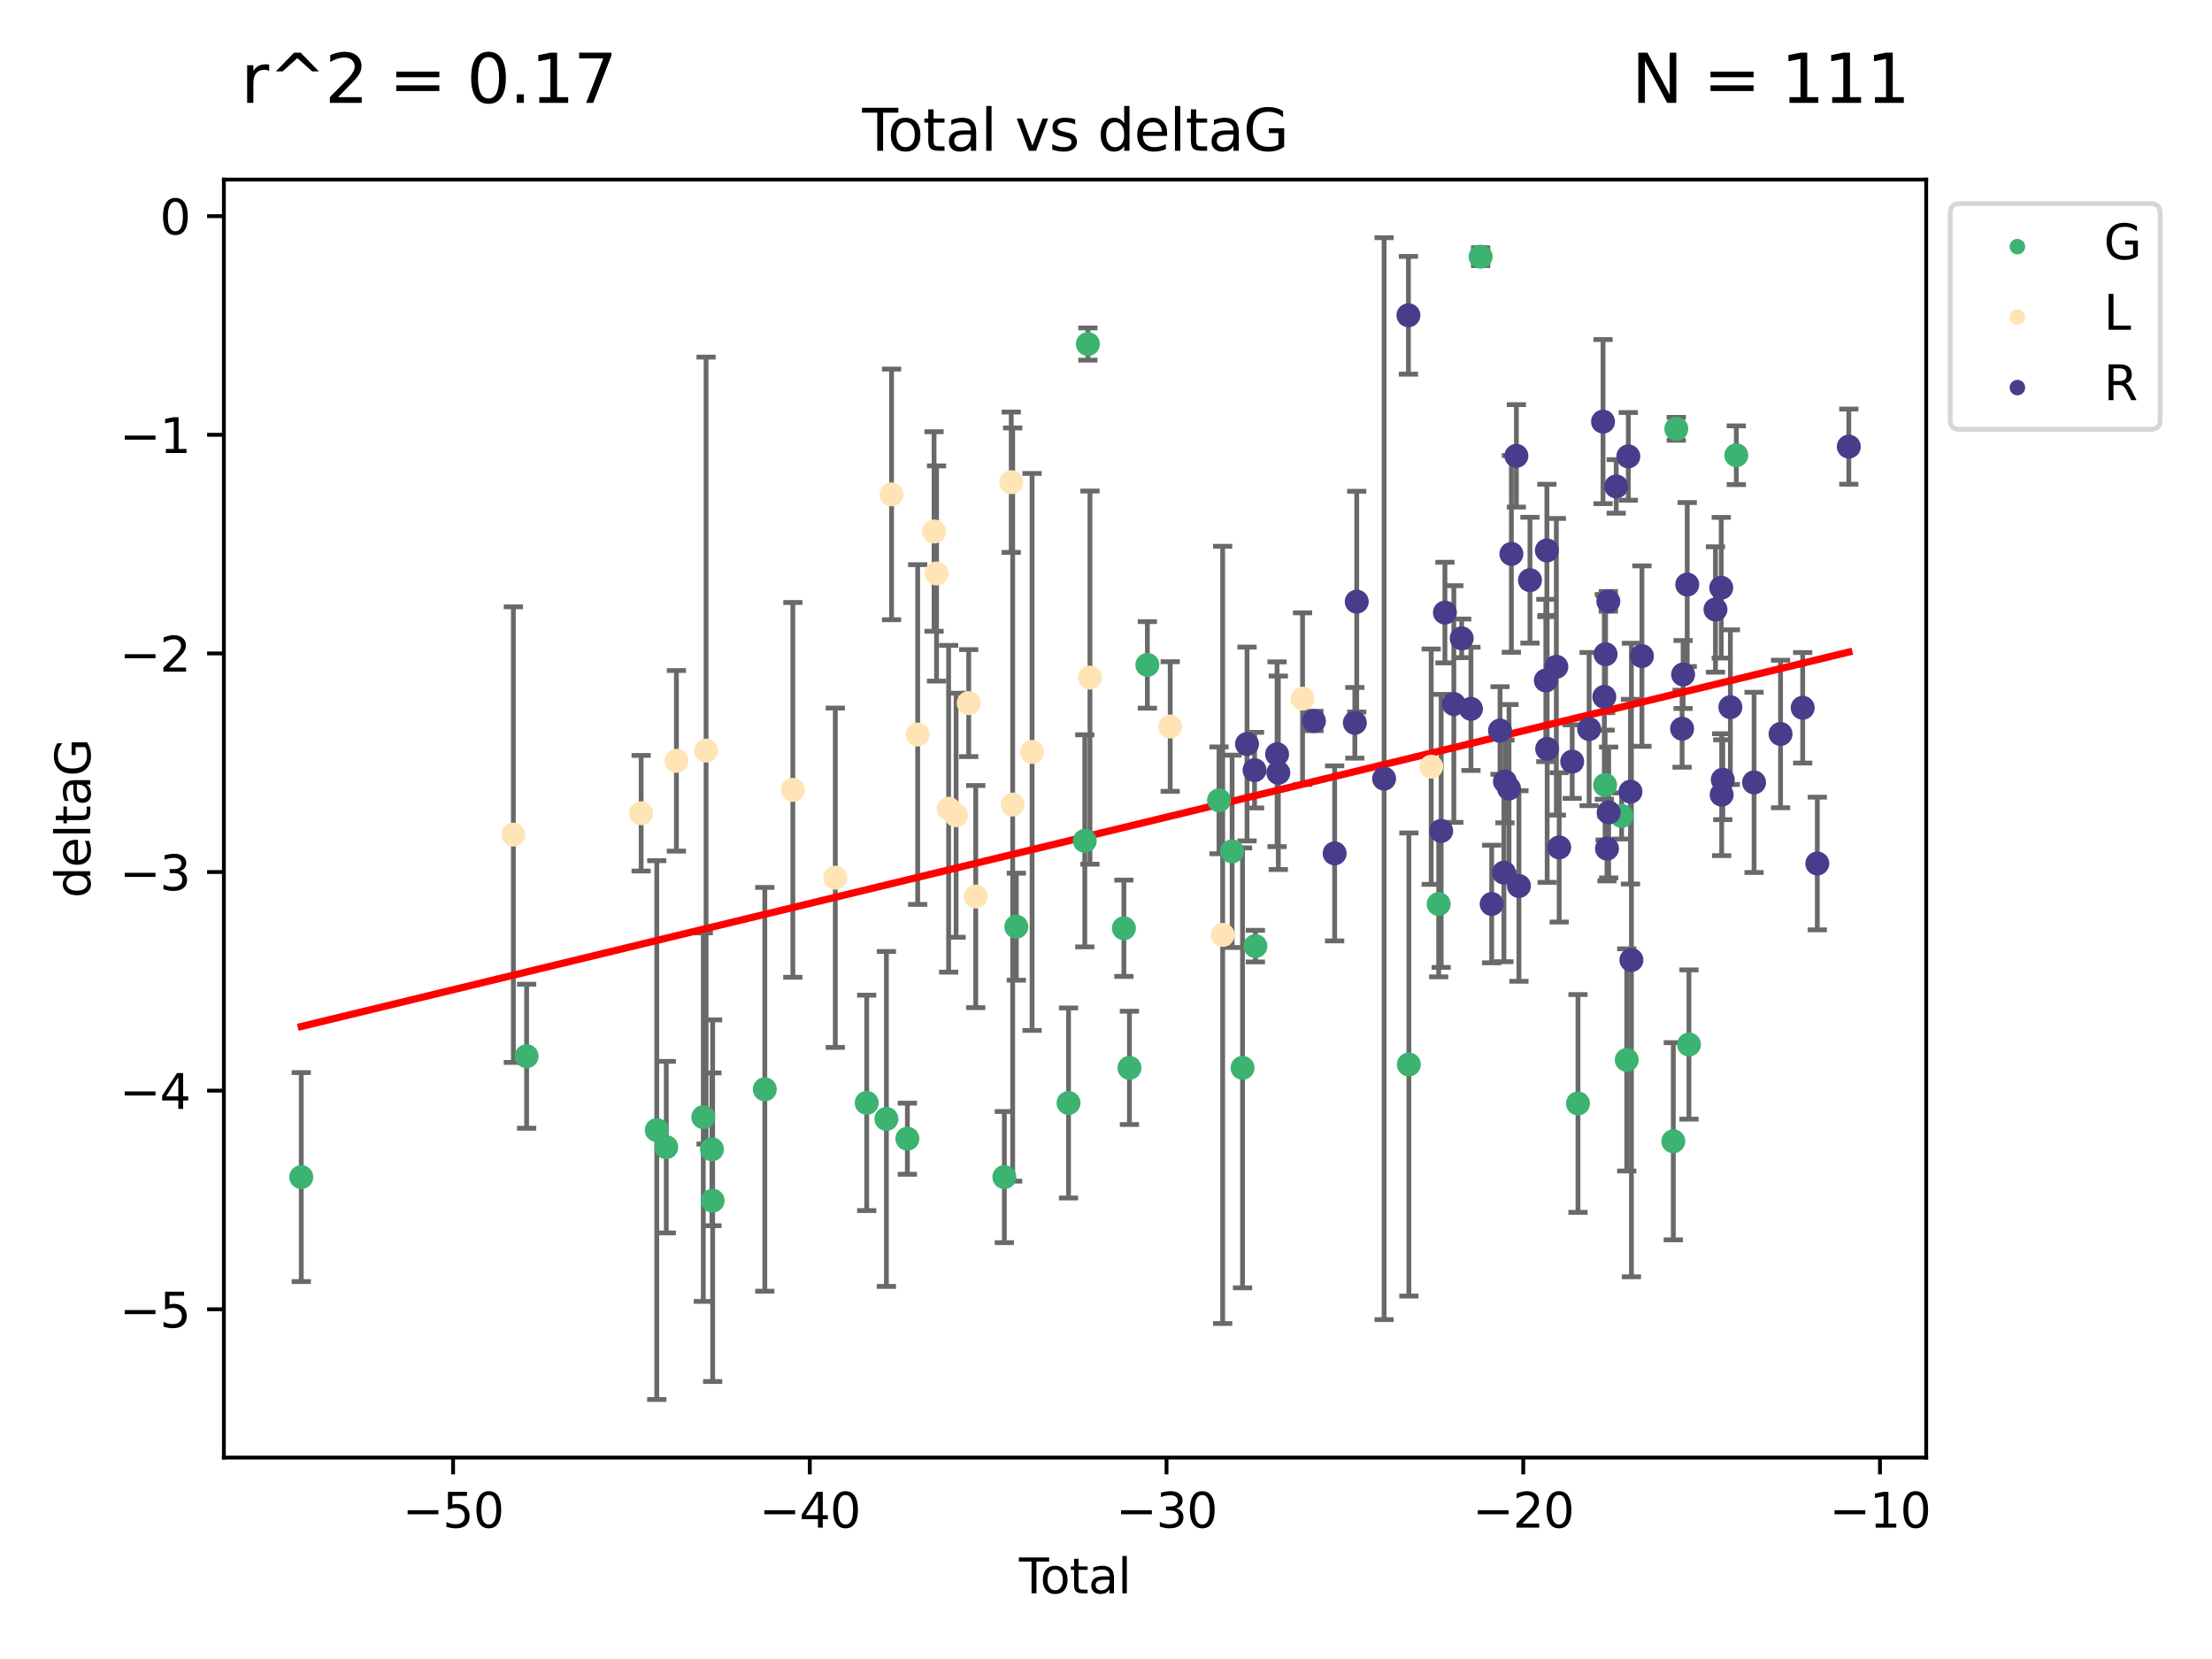 <?xml version="1.0" encoding="utf-8" standalone="no"?>
<!DOCTYPE svg PUBLIC "-//W3C//DTD SVG 1.1//EN"
  "http://www.w3.org/Graphics/SVG/1.1/DTD/svg11.dtd">
<svg xmlns:xlink="http://www.w3.org/1999/xlink" width="460.8pt" height="345.6pt" viewBox="0 0 460.8 345.6" xmlns="http://www.w3.org/2000/svg" version="1.1">
 <defs>
  <style type="text/css">*{stroke-linejoin: round; stroke-linecap: butt}</style>
 </defs>
 <g id="figure_1">
  <g id="patch_1">
   <path d="M 0 345.6 
L 460.8 345.6 
L 460.8 0 
L 0 0 
z
" style="fill: #ffffff"/>
  </g>
  <g id="axes_1">
   <g id="patch_2">
    <path d="M 46.64 303.64 
L 401.26 303.64 
L 401.26 37.411 
L 46.64 37.411 
z
" style="fill: #ffffff"/>
   </g>
   <g id="PathCollection_1">
    <defs>
     <path id="m6a2501ede6" d="M 0 1.118 
C 0.297 1.118 0.581 1 0.791 0.791 
C 1 0.581 1.118 0.297 1.118 0 
C 1.118 -0.297 1 -0.581 0.791 -0.791 
C 0.581 -1 0.297 -1.118 0 -1.118 
C -0.297 -1.118 -0.581 -1 -0.791 -0.791 
C -1 -0.581 -1.118 -0.297 -1.118 0 
C -1.118 0.297 -1 0.581 -0.791 0.791 
C -0.581 1 -0.297 1.118 0 1.118 
z
" style="stroke: #3cb371"/>
    </defs>
    <g clip-path="url(#pcab3c27e31)">
     <use xlink:href="#m6a2501ede6" x="62.759" y="245.206" style="fill: #3cb371; stroke: #3cb371"/>
     <use xlink:href="#m6a2501ede6" x="109.705" y="220.03" style="fill: #3cb371; stroke: #3cb371"/>
     <use xlink:href="#m6a2501ede6" x="136.817" y="235.417" style="fill: #3cb371; stroke: #3cb371"/>
     <use xlink:href="#m6a2501ede6" x="138.798" y="238.97" style="fill: #3cb371; stroke: #3cb371"/>
     <use xlink:href="#m6a2501ede6" x="146.508" y="232.722" style="fill: #3cb371; stroke: #3cb371"/>
     <use xlink:href="#m6a2501ede6" x="148.312" y="239.422" style="fill: #3cb371; stroke: #3cb371"/>
     <use xlink:href="#m6a2501ede6" x="148.458" y="250.123" style="fill: #3cb371; stroke: #3cb371"/>
     <use xlink:href="#m6a2501ede6" x="159.324" y="226.925" style="fill: #3cb371; stroke: #3cb371"/>
     <use xlink:href="#m6a2501ede6" x="180.553" y="229.748" style="fill: #3cb371; stroke: #3cb371"/>
     <use xlink:href="#m6a2501ede6" x="184.652" y="233.098" style="fill: #3cb371; stroke: #3cb371"/>
     <use xlink:href="#m6a2501ede6" x="189.023" y="237.211" style="fill: #3cb371; stroke: #3cb371"/>
     <use xlink:href="#m6a2501ede6" x="209.225" y="245.208" style="fill: #3cb371; stroke: #3cb371"/>
     <use xlink:href="#m6a2501ede6" x="211.722" y="193.048" style="fill: #3cb371; stroke: #3cb371"/>
     <use xlink:href="#m6a2501ede6" x="222.594" y="229.767" style="fill: #3cb371; stroke: #3cb371"/>
     <use xlink:href="#m6a2501ede6" x="225.981" y="175.162" style="fill: #3cb371; stroke: #3cb371"/>
     <use xlink:href="#m6a2501ede6" x="226.628" y="71.669" style="fill: #3cb371; stroke: #3cb371"/>
     <use xlink:href="#m6a2501ede6" x="234.126" y="193.371" style="fill: #3cb371; stroke: #3cb371"/>
     <use xlink:href="#m6a2501ede6" x="235.281" y="222.454" style="fill: #3cb371; stroke: #3cb371"/>
     <use xlink:href="#m6a2501ede6" x="239.019" y="138.512" style="fill: #3cb371; stroke: #3cb371"/>
     <use xlink:href="#m6a2501ede6" x="253.941" y="166.72" style="fill: #3cb371; stroke: #3cb371"/>
     <use xlink:href="#m6a2501ede6" x="256.669" y="177.343" style="fill: #3cb371; stroke: #3cb371"/>
     <use xlink:href="#m6a2501ede6" x="258.845" y="222.452" style="fill: #3cb371; stroke: #3cb371"/>
     <use xlink:href="#m6a2501ede6" x="261.522" y="197.092" style="fill: #3cb371; stroke: #3cb371"/>
     <use xlink:href="#m6a2501ede6" x="293.494" y="221.756" style="fill: #3cb371; stroke: #3cb371"/>
     <use xlink:href="#m6a2501ede6" x="299.707" y="188.332" style="fill: #3cb371; stroke: #3cb371"/>
     <use xlink:href="#m6a2501ede6" x="308.44" y="53.474" style="fill: #3cb371; stroke: #3cb371"/>
     <use xlink:href="#m6a2501ede6" x="328.721" y="229.871" style="fill: #3cb371; stroke: #3cb371"/>
     <use xlink:href="#m6a2501ede6" x="334.374" y="163.536" style="fill: #3cb371; stroke: #3cb371"/>
     <use xlink:href="#m6a2501ede6" x="337.811" y="169.98" style="fill: #3cb371; stroke: #3cb371"/>
     <use xlink:href="#m6a2501ede6" x="338.879" y="220.798" style="fill: #3cb371; stroke: #3cb371"/>
     <use xlink:href="#m6a2501ede6" x="348.581" y="237.742" style="fill: #3cb371; stroke: #3cb371"/>
     <use xlink:href="#m6a2501ede6" x="349.199" y="89.328" style="fill: #3cb371; stroke: #3cb371"/>
     <use xlink:href="#m6a2501ede6" x="351.841" y="217.592" style="fill: #3cb371; stroke: #3cb371"/>
     <use xlink:href="#m6a2501ede6" x="361.704" y="94.83" style="fill: #3cb371; stroke: #3cb371"/>
    </g>
   </g>
   <g id="PathCollection_2">
    <defs>
     <path id="m286b8845ec" d="M 0 1.118 
C 0.297 1.118 0.581 1 0.791 0.791 
C 1 0.581 1.118 0.297 1.118 0 
C 1.118 -0.297 1 -0.581 0.791 -0.791 
C 0.581 -1 0.297 -1.118 0 -1.118 
C -0.297 -1.118 -0.581 -1 -0.791 -0.791 
C -1 -0.581 -1.118 -0.297 -1.118 0 
C -1.118 0.297 -1 0.581 -0.791 0.791 
C -0.581 1 -0.297 1.118 0 1.118 
z
" style="stroke: #ffe4b5"/>
    </defs>
    <g clip-path="url(#pcab3c27e31)">
     <use xlink:href="#m286b8845ec" x="106.944" y="173.867" style="fill: #ffe4b5; stroke: #ffe4b5"/>
     <use xlink:href="#m286b8845ec" x="133.561" y="169.409" style="fill: #ffe4b5; stroke: #ffe4b5"/>
     <use xlink:href="#m286b8845ec" x="140.908" y="158.493" style="fill: #ffe4b5; stroke: #ffe4b5"/>
     <use xlink:href="#m286b8845ec" x="147.092" y="156.357" style="fill: #ffe4b5; stroke: #ffe4b5"/>
     <use xlink:href="#m286b8845ec" x="165.164" y="164.546" style="fill: #ffe4b5; stroke: #ffe4b5"/>
     <use xlink:href="#m286b8845ec" x="174.01" y="182.845" style="fill: #ffe4b5; stroke: #ffe4b5"/>
     <use xlink:href="#m286b8845ec" x="185.727" y="102.992" style="fill: #ffe4b5; stroke: #ffe4b5"/>
     <use xlink:href="#m286b8845ec" x="191.171" y="153.015" style="fill: #ffe4b5; stroke: #ffe4b5"/>
     <use xlink:href="#m286b8845ec" x="194.584" y="110.722" style="fill: #ffe4b5; stroke: #ffe4b5"/>
     <use xlink:href="#m286b8845ec" x="195.1" y="119.467" style="fill: #ffe4b5; stroke: #ffe4b5"/>
     <use xlink:href="#m286b8845ec" x="197.616" y="168.482" style="fill: #ffe4b5; stroke: #ffe4b5"/>
     <use xlink:href="#m286b8845ec" x="199.174" y="169.829" style="fill: #ffe4b5; stroke: #ffe4b5"/>
     <use xlink:href="#m286b8845ec" x="201.8" y="146.468" style="fill: #ffe4b5; stroke: #ffe4b5"/>
     <use xlink:href="#m286b8845ec" x="203.262" y="186.771" style="fill: #ffe4b5; stroke: #ffe4b5"/>
     <use xlink:href="#m286b8845ec" x="210.661" y="100.452" style="fill: #ffe4b5; stroke: #ffe4b5"/>
     <use xlink:href="#m286b8845ec" x="210.96" y="167.602" style="fill: #ffe4b5; stroke: #ffe4b5"/>
     <use xlink:href="#m286b8845ec" x="215.005" y="156.642" style="fill: #ffe4b5; stroke: #ffe4b5"/>
     <use xlink:href="#m286b8845ec" x="227.058" y="141.16" style="fill: #ffe4b5; stroke: #ffe4b5"/>
     <use xlink:href="#m286b8845ec" x="243.777" y="151.345" style="fill: #ffe4b5; stroke: #ffe4b5"/>
     <use xlink:href="#m286b8845ec" x="254.705" y="194.755" style="fill: #ffe4b5; stroke: #ffe4b5"/>
     <use xlink:href="#m286b8845ec" x="271.348" y="145.545" style="fill: #ffe4b5; stroke: #ffe4b5"/>
     <use xlink:href="#m286b8845ec" x="298.146" y="159.715" style="fill: #ffe4b5; stroke: #ffe4b5"/>
    </g>
   </g>
   <g id="PathCollection_3">
    <defs>
     <path id="m3d647f5ad9" d="M 0 1.118 
C 0.297 1.118 0.581 1 0.791 0.791 
C 1 0.581 1.118 0.297 1.118 0 
C 1.118 -0.297 1 -0.581 0.791 -0.791 
C 0.581 -1 0.297 -1.118 0 -1.118 
C -0.297 -1.118 -0.581 -1 -0.791 -0.791 
C -1 -0.581 -1.118 -0.297 -1.118 0 
C -1.118 0.297 -1 0.581 -0.791 0.791 
C -0.581 1 -0.297 1.118 0 1.118 
z
" style="stroke: #483d8b"/>
    </defs>
    <g clip-path="url(#pcab3c27e31)">
     <use xlink:href="#m3d647f5ad9" x="259.776" y="154.988" style="fill: #483d8b; stroke: #483d8b"/>
     <use xlink:href="#m3d647f5ad9" x="261.347" y="160.437" style="fill: #483d8b; stroke: #483d8b"/>
     <use xlink:href="#m3d647f5ad9" x="266.041" y="157.125" style="fill: #483d8b; stroke: #483d8b"/>
     <use xlink:href="#m3d647f5ad9" x="266.298" y="160.985" style="fill: #483d8b; stroke: #483d8b"/>
     <use xlink:href="#m3d647f5ad9" x="273.714" y="150.193" style="fill: #483d8b; stroke: #483d8b"/>
     <use xlink:href="#m3d647f5ad9" x="278.031" y="177.774" style="fill: #483d8b; stroke: #483d8b"/>
     <use xlink:href="#m3d647f5ad9" x="282.238" y="150.574" style="fill: #483d8b; stroke: #483d8b"/>
     <use xlink:href="#m3d647f5ad9" x="282.633" y="125.331" style="fill: #483d8b; stroke: #483d8b"/>
     <use xlink:href="#m3d647f5ad9" x="288.333" y="162.206" style="fill: #483d8b; stroke: #483d8b"/>
     <use xlink:href="#m3d647f5ad9" x="293.4" y="65.676" style="fill: #483d8b; stroke: #483d8b"/>
     <use xlink:href="#m3d647f5ad9" x="300.222" y="173.088" style="fill: #483d8b; stroke: #483d8b"/>
     <use xlink:href="#m3d647f5ad9" x="301.004" y="127.611" style="fill: #483d8b; stroke: #483d8b"/>
     <use xlink:href="#m3d647f5ad9" x="302.858" y="146.661" style="fill: #483d8b; stroke: #483d8b"/>
     <use xlink:href="#m3d647f5ad9" x="304.497" y="132.977" style="fill: #483d8b; stroke: #483d8b"/>
     <use xlink:href="#m3d647f5ad9" x="306.426" y="147.667" style="fill: #483d8b; stroke: #483d8b"/>
     <use xlink:href="#m3d647f5ad9" x="310.745" y="188.318" style="fill: #483d8b; stroke: #483d8b"/>
     <use xlink:href="#m3d647f5ad9" x="312.481" y="152.176" style="fill: #483d8b; stroke: #483d8b"/>
     <use xlink:href="#m3d647f5ad9" x="313.296" y="181.78" style="fill: #483d8b; stroke: #483d8b"/>
     <use xlink:href="#m3d647f5ad9" x="313.509" y="162.792" style="fill: #483d8b; stroke: #483d8b"/>
     <use xlink:href="#m3d647f5ad9" x="314.352" y="164.254" style="fill: #483d8b; stroke: #483d8b"/>
     <use xlink:href="#m3d647f5ad9" x="314.848" y="115.389" style="fill: #483d8b; stroke: #483d8b"/>
     <use xlink:href="#m3d647f5ad9" x="315.889" y="94.963" style="fill: #483d8b; stroke: #483d8b"/>
     <use xlink:href="#m3d647f5ad9" x="316.421" y="184.57" style="fill: #483d8b; stroke: #483d8b"/>
     <use xlink:href="#m3d647f5ad9" x="318.718" y="120.86" style="fill: #483d8b; stroke: #483d8b"/>
     <use xlink:href="#m3d647f5ad9" x="322.024" y="141.755" style="fill: #483d8b; stroke: #483d8b"/>
     <use xlink:href="#m3d647f5ad9" x="322.242" y="114.666" style="fill: #483d8b; stroke: #483d8b"/>
     <use xlink:href="#m3d647f5ad9" x="322.304" y="156.007" style="fill: #483d8b; stroke: #483d8b"/>
     <use xlink:href="#m3d647f5ad9" x="324.215" y="138.903" style="fill: #483d8b; stroke: #483d8b"/>
     <use xlink:href="#m3d647f5ad9" x="324.807" y="176.532" style="fill: #483d8b; stroke: #483d8b"/>
     <use xlink:href="#m3d647f5ad9" x="327.52" y="158.658" style="fill: #483d8b; stroke: #483d8b"/>
     <use xlink:href="#m3d647f5ad9" x="331.045" y="151.878" style="fill: #483d8b; stroke: #483d8b"/>
     <use xlink:href="#m3d647f5ad9" x="333.942" y="87.83" style="fill: #483d8b; stroke: #483d8b"/>
     <use xlink:href="#m3d647f5ad9" x="334.212" y="145.17" style="fill: #483d8b; stroke: #483d8b"/>
     <use xlink:href="#m3d647f5ad9" x="334.471" y="136.288" style="fill: #483d8b; stroke: #483d8b"/>
     <use xlink:href="#m3d647f5ad9" x="334.765" y="176.785" style="fill: #483d8b; stroke: #483d8b"/>
     <use xlink:href="#m3d647f5ad9" x="335.044" y="125.274" style="fill: #483d8b; stroke: #483d8b"/>
     <use xlink:href="#m3d647f5ad9" x="335.114" y="169.245" style="fill: #483d8b; stroke: #483d8b"/>
     <use xlink:href="#m3d647f5ad9" x="336.685" y="101.331" style="fill: #483d8b; stroke: #483d8b"/>
     <use xlink:href="#m3d647f5ad9" x="339.21" y="95.069" style="fill: #483d8b; stroke: #483d8b"/>
     <use xlink:href="#m3d647f5ad9" x="339.658" y="164.921" style="fill: #483d8b; stroke: #483d8b"/>
     <use xlink:href="#m3d647f5ad9" x="339.853" y="199.986" style="fill: #483d8b; stroke: #483d8b"/>
     <use xlink:href="#m3d647f5ad9" x="342.044" y="136.677" style="fill: #483d8b; stroke: #483d8b"/>
     <use xlink:href="#m3d647f5ad9" x="350.413" y="151.808" style="fill: #483d8b; stroke: #483d8b"/>
     <use xlink:href="#m3d647f5ad9" x="350.623" y="140.507" style="fill: #483d8b; stroke: #483d8b"/>
     <use xlink:href="#m3d647f5ad9" x="351.483" y="121.775" style="fill: #483d8b; stroke: #483d8b"/>
     <use xlink:href="#m3d647f5ad9" x="357.362" y="126.966" style="fill: #483d8b; stroke: #483d8b"/>
     <use xlink:href="#m3d647f5ad9" x="358.564" y="122.439" style="fill: #483d8b; stroke: #483d8b"/>
     <use xlink:href="#m3d647f5ad9" x="358.655" y="165.549" style="fill: #483d8b; stroke: #483d8b"/>
     <use xlink:href="#m3d647f5ad9" x="358.885" y="162.431" style="fill: #483d8b; stroke: #483d8b"/>
     <use xlink:href="#m3d647f5ad9" x="360.468" y="147.313" style="fill: #483d8b; stroke: #483d8b"/>
     <use xlink:href="#m3d647f5ad9" x="365.401" y="162.989" style="fill: #483d8b; stroke: #483d8b"/>
     <use xlink:href="#m3d647f5ad9" x="370.918" y="152.9" style="fill: #483d8b; stroke: #483d8b"/>
     <use xlink:href="#m3d647f5ad9" x="375.534" y="147.442" style="fill: #483d8b; stroke: #483d8b"/>
     <use xlink:href="#m3d647f5ad9" x="378.578" y="179.884" style="fill: #483d8b; stroke: #483d8b"/>
     <use xlink:href="#m3d647f5ad9" x="385.141" y="93.037" style="fill: #483d8b; stroke: #483d8b"/>
    </g>
   </g>
   <g id="matplotlib.axis_1">
    <g id="xtick_1">
     <g id="line2d_1">
      <defs>
       <path id="mfdcaf3b477" d="M 0 0 
L 0 3.5 
" style="stroke: #000000; stroke-width: 0.8"/>
      </defs>
      <g>
       <use xlink:href="#mfdcaf3b477" x="94.385" y="303.64" style="stroke: #000000; stroke-width: 0.8"/>
      </g>
     </g>
     <g id="text_1">
      <!-- −50 -->
      <g transform="translate(83.833 318.238) scale(0.1 -0.1)">
       <defs>
        <path id="DejaVuSans-2212" d="M 678 2272 
L 4684 2272 
L 4684 1741 
L 678 1741 
L 678 2272 
z
" transform="scale(0.016)"/>
        <path id="DejaVuSans-35" d="M 691 4666 
L 3169 4666 
L 3169 4134 
L 1269 4134 
L 1269 2991 
Q 1406 3038 1543 3061 
Q 1681 3084 1819 3084 
Q 2600 3084 3056 2656 
Q 3513 2228 3513 1497 
Q 3513 744 3044 326 
Q 2575 -91 1722 -91 
Q 1428 -91 1123 -41 
Q 819 9 494 109 
L 494 744 
Q 775 591 1075 516 
Q 1375 441 1709 441 
Q 2250 441 2565 725 
Q 2881 1009 2881 1497 
Q 2881 1984 2565 2268 
Q 2250 2553 1709 2553 
Q 1456 2553 1204 2497 
Q 953 2441 691 2322 
L 691 4666 
z
" transform="scale(0.016)"/>
        <path id="DejaVuSans-30" d="M 2034 4250 
Q 1547 4250 1301 3770 
Q 1056 3291 1056 2328 
Q 1056 1369 1301 889 
Q 1547 409 2034 409 
Q 2525 409 2770 889 
Q 3016 1369 3016 2328 
Q 3016 3291 2770 3770 
Q 2525 4250 2034 4250 
z
M 2034 4750 
Q 2819 4750 3233 4129 
Q 3647 3509 3647 2328 
Q 3647 1150 3233 529 
Q 2819 -91 2034 -91 
Q 1250 -91 836 529 
Q 422 1150 422 2328 
Q 422 3509 836 4129 
Q 1250 4750 2034 4750 
z
" transform="scale(0.016)"/>
       </defs>
       <use xlink:href="#DejaVuSans-2212"/>
       <use xlink:href="#DejaVuSans-35" x="83.789"/>
       <use xlink:href="#DejaVuSans-30" x="147.412"/>
      </g>
     </g>
    </g>
    <g id="xtick_2">
     <g id="line2d_2">
      <g>
       <use xlink:href="#mfdcaf3b477" x="168.697" y="303.64" style="stroke: #000000; stroke-width: 0.8"/>
      </g>
     </g>
     <g id="text_2">
      <!-- −40 -->
      <g transform="translate(158.145 318.238) scale(0.1 -0.1)">
       <defs>
        <path id="DejaVuSans-34" d="M 2419 4116 
L 825 1625 
L 2419 1625 
L 2419 4116 
z
M 2253 4666 
L 3047 4666 
L 3047 1625 
L 3713 1625 
L 3713 1100 
L 3047 1100 
L 3047 0 
L 2419 0 
L 2419 1100 
L 313 1100 
L 313 1709 
L 2253 4666 
z
" transform="scale(0.016)"/>
       </defs>
       <use xlink:href="#DejaVuSans-2212"/>
       <use xlink:href="#DejaVuSans-34" x="83.789"/>
       <use xlink:href="#DejaVuSans-30" x="147.412"/>
      </g>
     </g>
    </g>
    <g id="xtick_3">
     <g id="line2d_3">
      <g>
       <use xlink:href="#mfdcaf3b477" x="243.01" y="303.64" style="stroke: #000000; stroke-width: 0.8"/>
      </g>
     </g>
     <g id="text_3">
      <!-- −30 -->
      <g transform="translate(232.457 318.238) scale(0.1 -0.1)">
       <defs>
        <path id="DejaVuSans-33" d="M 2597 2516 
Q 3050 2419 3304 2112 
Q 3559 1806 3559 1356 
Q 3559 666 3084 287 
Q 2609 -91 1734 -91 
Q 1441 -91 1130 -33 
Q 819 25 488 141 
L 488 750 
Q 750 597 1062 519 
Q 1375 441 1716 441 
Q 2309 441 2620 675 
Q 2931 909 2931 1356 
Q 2931 1769 2642 2001 
Q 2353 2234 1838 2234 
L 1294 2234 
L 1294 2753 
L 1863 2753 
Q 2328 2753 2575 2939 
Q 2822 3125 2822 3475 
Q 2822 3834 2567 4026 
Q 2313 4219 1838 4219 
Q 1578 4219 1281 4162 
Q 984 4106 628 3988 
L 628 4550 
Q 988 4650 1302 4700 
Q 1616 4750 1894 4750 
Q 2613 4750 3031 4423 
Q 3450 4097 3450 3541 
Q 3450 3153 3228 2886 
Q 3006 2619 2597 2516 
z
" transform="scale(0.016)"/>
       </defs>
       <use xlink:href="#DejaVuSans-2212"/>
       <use xlink:href="#DejaVuSans-33" x="83.789"/>
       <use xlink:href="#DejaVuSans-30" x="147.412"/>
      </g>
     </g>
    </g>
    <g id="xtick_4">
     <g id="line2d_4">
      <g>
       <use xlink:href="#mfdcaf3b477" x="317.322" y="303.64" style="stroke: #000000; stroke-width: 0.8"/>
      </g>
     </g>
     <g id="text_4">
      <!-- −20 -->
      <g transform="translate(306.77 318.238) scale(0.1 -0.1)">
       <defs>
        <path id="DejaVuSans-32" d="M 1228 531 
L 3431 531 
L 3431 0 
L 469 0 
L 469 531 
Q 828 903 1448 1529 
Q 2069 2156 2228 2338 
Q 2531 2678 2651 2914 
Q 2772 3150 2772 3378 
Q 2772 3750 2511 3984 
Q 2250 4219 1831 4219 
Q 1534 4219 1204 4116 
Q 875 4013 500 3803 
L 500 4441 
Q 881 4594 1212 4672 
Q 1544 4750 1819 4750 
Q 2544 4750 2975 4387 
Q 3406 4025 3406 3419 
Q 3406 3131 3298 2873 
Q 3191 2616 2906 2266 
Q 2828 2175 2409 1742 
Q 1991 1309 1228 531 
z
" transform="scale(0.016)"/>
       </defs>
       <use xlink:href="#DejaVuSans-2212"/>
       <use xlink:href="#DejaVuSans-32" x="83.789"/>
       <use xlink:href="#DejaVuSans-30" x="147.412"/>
      </g>
     </g>
    </g>
    <g id="xtick_5">
     <g id="line2d_5">
      <g>
       <use xlink:href="#mfdcaf3b477" x="391.634" y="303.64" style="stroke: #000000; stroke-width: 0.8"/>
      </g>
     </g>
     <g id="text_5">
      <!-- −10 -->
      <g transform="translate(381.082 318.238) scale(0.1 -0.1)">
       <defs>
        <path id="DejaVuSans-31" d="M 794 531 
L 1825 531 
L 1825 4091 
L 703 3866 
L 703 4441 
L 1819 4666 
L 2450 4666 
L 2450 531 
L 3481 531 
L 3481 0 
L 794 0 
L 794 531 
z
" transform="scale(0.016)"/>
       </defs>
       <use xlink:href="#DejaVuSans-2212"/>
       <use xlink:href="#DejaVuSans-31" x="83.789"/>
       <use xlink:href="#DejaVuSans-30" x="147.412"/>
      </g>
     </g>
    </g>
    <g id="text_6">
     <!-- Total -->
     <g transform="translate(212.273 331.917) scale(0.1 -0.1)">
      <defs>
       <path id="DejaVuSans-54" d="M -19 4666 
L 3928 4666 
L 3928 4134 
L 2272 4134 
L 2272 0 
L 1638 0 
L 1638 4134 
L -19 4134 
L -19 4666 
z
" transform="scale(0.016)"/>
       <path id="DejaVuSans-6f" d="M 1959 3097 
Q 1497 3097 1228 2736 
Q 959 2375 959 1747 
Q 959 1119 1226 758 
Q 1494 397 1959 397 
Q 2419 397 2687 759 
Q 2956 1122 2956 1747 
Q 2956 2369 2687 2733 
Q 2419 3097 1959 3097 
z
M 1959 3584 
Q 2709 3584 3137 3096 
Q 3566 2609 3566 1747 
Q 3566 888 3137 398 
Q 2709 -91 1959 -91 
Q 1206 -91 779 398 
Q 353 888 353 1747 
Q 353 2609 779 3096 
Q 1206 3584 1959 3584 
z
" transform="scale(0.016)"/>
       <path id="DejaVuSans-74" d="M 1172 4494 
L 1172 3500 
L 2356 3500 
L 2356 3053 
L 1172 3053 
L 1172 1153 
Q 1172 725 1289 603 
Q 1406 481 1766 481 
L 2356 481 
L 2356 0 
L 1766 0 
Q 1100 0 847 248 
Q 594 497 594 1153 
L 594 3053 
L 172 3053 
L 172 3500 
L 594 3500 
L 594 4494 
L 1172 4494 
z
" transform="scale(0.016)"/>
       <path id="DejaVuSans-61" d="M 2194 1759 
Q 1497 1759 1228 1600 
Q 959 1441 959 1056 
Q 959 750 1161 570 
Q 1363 391 1709 391 
Q 2188 391 2477 730 
Q 2766 1069 2766 1631 
L 2766 1759 
L 2194 1759 
z
M 3341 1997 
L 3341 0 
L 2766 0 
L 2766 531 
Q 2569 213 2275 61 
Q 1981 -91 1556 -91 
Q 1019 -91 701 211 
Q 384 513 384 1019 
Q 384 1609 779 1909 
Q 1175 2209 1959 2209 
L 2766 2209 
L 2766 2266 
Q 2766 2663 2505 2880 
Q 2244 3097 1772 3097 
Q 1472 3097 1187 3025 
Q 903 2953 641 2809 
L 641 3341 
Q 956 3463 1253 3523 
Q 1550 3584 1831 3584 
Q 2591 3584 2966 3190 
Q 3341 2797 3341 1997 
z
" transform="scale(0.016)"/>
       <path id="DejaVuSans-6c" d="M 603 4863 
L 1178 4863 
L 1178 0 
L 603 0 
L 603 4863 
z
" transform="scale(0.016)"/>
      </defs>
      <use xlink:href="#DejaVuSans-54"/>
      <use xlink:href="#DejaVuSans-6f" x="44.084"/>
      <use xlink:href="#DejaVuSans-74" x="105.266"/>
      <use xlink:href="#DejaVuSans-61" x="144.475"/>
      <use xlink:href="#DejaVuSans-6c" x="205.754"/>
     </g>
    </g>
   </g>
   <g id="matplotlib.axis_2">
    <g id="ytick_1">
     <g id="line2d_6">
      <defs>
       <path id="meac6330049" d="M 0 0 
L -3.5 0 
" style="stroke: #000000; stroke-width: 0.8"/>
      </defs>
      <g>
       <use xlink:href="#meac6330049" x="46.64" y="272.744" style="stroke: #000000; stroke-width: 0.8"/>
      </g>
     </g>
     <g id="text_7">
      <!-- −5 -->
      <g transform="translate(24.898 276.543) scale(0.1 -0.1)">
       <use xlink:href="#DejaVuSans-2212"/>
       <use xlink:href="#DejaVuSans-35" x="83.789"/>
      </g>
     </g>
    </g>
    <g id="ytick_2">
     <g id="line2d_7">
      <g>
       <use xlink:href="#meac6330049" x="46.64" y="227.202" style="stroke: #000000; stroke-width: 0.8"/>
      </g>
     </g>
     <g id="text_8">
      <!-- −4 -->
      <g transform="translate(24.898 231.001) scale(0.1 -0.1)">
       <use xlink:href="#DejaVuSans-2212"/>
       <use xlink:href="#DejaVuSans-34" x="83.789"/>
      </g>
     </g>
    </g>
    <g id="ytick_3">
     <g id="line2d_8">
      <g>
       <use xlink:href="#meac6330049" x="46.64" y="181.659" style="stroke: #000000; stroke-width: 0.8"/>
      </g>
     </g>
     <g id="text_9">
      <!-- −3 -->
      <g transform="translate(24.898 185.459) scale(0.1 -0.1)">
       <use xlink:href="#DejaVuSans-2212"/>
       <use xlink:href="#DejaVuSans-33" x="83.789"/>
      </g>
     </g>
    </g>
    <g id="ytick_4">
     <g id="line2d_9">
      <g>
       <use xlink:href="#meac6330049" x="46.64" y="136.117" style="stroke: #000000; stroke-width: 0.8"/>
      </g>
     </g>
     <g id="text_10">
      <!-- −2 -->
      <g transform="translate(24.898 139.916) scale(0.1 -0.1)">
       <use xlink:href="#DejaVuSans-2212"/>
       <use xlink:href="#DejaVuSans-32" x="83.789"/>
      </g>
     </g>
    </g>
    <g id="ytick_5">
     <g id="line2d_10">
      <g>
       <use xlink:href="#meac6330049" x="46.64" y="90.575" style="stroke: #000000; stroke-width: 0.8"/>
      </g>
     </g>
     <g id="text_11">
      <!-- −1 -->
      <g transform="translate(24.898 94.374) scale(0.1 -0.1)">
       <use xlink:href="#DejaVuSans-2212"/>
       <use xlink:href="#DejaVuSans-31" x="83.789"/>
      </g>
     </g>
    </g>
    <g id="ytick_6">
     <g id="line2d_11">
      <g>
       <use xlink:href="#meac6330049" x="46.64" y="45.033" style="stroke: #000000; stroke-width: 0.8"/>
      </g>
     </g>
     <g id="text_12">
      <!-- 0 -->
      <g transform="translate(33.278 48.832) scale(0.1 -0.1)">
       <use xlink:href="#DejaVuSans-30"/>
      </g>
     </g>
    </g>
    <g id="text_13">
     <!-- deltaG -->
     <g transform="translate(18.818 187.064) rotate(-90) scale(0.1 -0.1)">
      <defs>
       <path id="DejaVuSans-64" d="M 2906 2969 
L 2906 4863 
L 3481 4863 
L 3481 0 
L 2906 0 
L 2906 525 
Q 2725 213 2448 61 
Q 2172 -91 1784 -91 
Q 1150 -91 751 415 
Q 353 922 353 1747 
Q 353 2572 751 3078 
Q 1150 3584 1784 3584 
Q 2172 3584 2448 3432 
Q 2725 3281 2906 2969 
z
M 947 1747 
Q 947 1113 1208 752 
Q 1469 391 1925 391 
Q 2381 391 2643 752 
Q 2906 1113 2906 1747 
Q 2906 2381 2643 2742 
Q 2381 3103 1925 3103 
Q 1469 3103 1208 2742 
Q 947 2381 947 1747 
z
" transform="scale(0.016)"/>
       <path id="DejaVuSans-65" d="M 3597 1894 
L 3597 1613 
L 953 1613 
Q 991 1019 1311 708 
Q 1631 397 2203 397 
Q 2534 397 2845 478 
Q 3156 559 3463 722 
L 3463 178 
Q 3153 47 2828 -22 
Q 2503 -91 2169 -91 
Q 1331 -91 842 396 
Q 353 884 353 1716 
Q 353 2575 817 3079 
Q 1281 3584 2069 3584 
Q 2775 3584 3186 3129 
Q 3597 2675 3597 1894 
z
M 3022 2063 
Q 3016 2534 2758 2815 
Q 2500 3097 2075 3097 
Q 1594 3097 1305 2825 
Q 1016 2553 972 2059 
L 3022 2063 
z
" transform="scale(0.016)"/>
       <path id="DejaVuSans-47" d="M 3809 666 
L 3809 1919 
L 2778 1919 
L 2778 2438 
L 4434 2438 
L 4434 434 
Q 4069 175 3628 42 
Q 3188 -91 2688 -91 
Q 1594 -91 976 548 
Q 359 1188 359 2328 
Q 359 3472 976 4111 
Q 1594 4750 2688 4750 
Q 3144 4750 3555 4637 
Q 3966 4525 4313 4306 
L 4313 3634 
Q 3963 3931 3569 4081 
Q 3175 4231 2741 4231 
Q 1884 4231 1454 3753 
Q 1025 3275 1025 2328 
Q 1025 1384 1454 906 
Q 1884 428 2741 428 
Q 3075 428 3337 486 
Q 3600 544 3809 666 
z
" transform="scale(0.016)"/>
      </defs>
      <use xlink:href="#DejaVuSans-64"/>
      <use xlink:href="#DejaVuSans-65" x="63.477"/>
      <use xlink:href="#DejaVuSans-6c" x="125"/>
      <use xlink:href="#DejaVuSans-74" x="152.783"/>
      <use xlink:href="#DejaVuSans-61" x="191.992"/>
      <use xlink:href="#DejaVuSans-47" x="253.271"/>
     </g>
    </g>
   </g>
   <g id="LineCollection_1">
    <path d="M 62.759 266.97 
L 62.759 223.442 
" clip-path="url(#pcab3c27e31)" style="fill: none; stroke: #696969"/>
    <path d="M 109.705 235.031 
L 109.705 205.03 
" clip-path="url(#pcab3c27e31)" style="fill: none; stroke: #696969"/>
    <path d="M 136.817 291.539 
L 136.817 179.295 
" clip-path="url(#pcab3c27e31)" style="fill: none; stroke: #696969"/>
    <path d="M 138.798 256.834 
L 138.798 221.107 
" clip-path="url(#pcab3c27e31)" style="fill: none; stroke: #696969"/>
    <path d="M 146.508 271.104 
L 146.508 194.34 
" clip-path="url(#pcab3c27e31)" style="fill: none; stroke: #696969"/>
    <path d="M 148.312 255.335 
L 148.312 223.509 
" clip-path="url(#pcab3c27e31)" style="fill: none; stroke: #696969"/>
    <path d="M 148.458 287.792 
L 148.458 212.454 
" clip-path="url(#pcab3c27e31)" style="fill: none; stroke: #696969"/>
    <path d="M 159.324 268.982 
L 159.324 184.869 
" clip-path="url(#pcab3c27e31)" style="fill: none; stroke: #696969"/>
    <path d="M 180.553 252.187 
L 180.553 207.309 
" clip-path="url(#pcab3c27e31)" style="fill: none; stroke: #696969"/>
    <path d="M 184.652 267.988 
L 184.652 198.209 
" clip-path="url(#pcab3c27e31)" style="fill: none; stroke: #696969"/>
    <path d="M 189.023 244.618 
L 189.023 229.804 
" clip-path="url(#pcab3c27e31)" style="fill: none; stroke: #696969"/>
    <path d="M 209.225 258.868 
L 209.225 231.549 
" clip-path="url(#pcab3c27e31)" style="fill: none; stroke: #696969"/>
    <path d="M 211.722 204.196 
L 211.722 181.901 
" clip-path="url(#pcab3c27e31)" style="fill: none; stroke: #696969"/>
    <path d="M 222.594 249.56 
L 222.594 209.974 
" clip-path="url(#pcab3c27e31)" style="fill: none; stroke: #696969"/>
    <path d="M 225.981 197.251 
L 225.981 153.073 
" clip-path="url(#pcab3c27e31)" style="fill: none; stroke: #696969"/>
    <path d="M 226.628 75.022 
L 226.628 68.317 
" clip-path="url(#pcab3c27e31)" style="fill: none; stroke: #696969"/>
    <path d="M 234.126 203.404 
L 234.126 183.339 
" clip-path="url(#pcab3c27e31)" style="fill: none; stroke: #696969"/>
    <path d="M 235.281 234.249 
L 235.281 210.659 
" clip-path="url(#pcab3c27e31)" style="fill: none; stroke: #696969"/>
    <path d="M 239.019 147.524 
L 239.019 129.5 
" clip-path="url(#pcab3c27e31)" style="fill: none; stroke: #696969"/>
    <path d="M 253.941 177.847 
L 253.941 155.593 
" clip-path="url(#pcab3c27e31)" style="fill: none; stroke: #696969"/>
    <path d="M 256.669 197.373 
L 256.669 157.313 
" clip-path="url(#pcab3c27e31)" style="fill: none; stroke: #696969"/>
    <path d="M 258.845 268.277 
L 258.845 176.628 
" clip-path="url(#pcab3c27e31)" style="fill: none; stroke: #696969"/>
    <path d="M 261.522 200.383 
L 261.522 193.8 
" clip-path="url(#pcab3c27e31)" style="fill: none; stroke: #696969"/>
    <path d="M 293.494 269.992 
L 293.494 173.52 
" clip-path="url(#pcab3c27e31)" style="fill: none; stroke: #696969"/>
    <path d="M 299.707 203.498 
L 299.707 173.166 
" clip-path="url(#pcab3c27e31)" style="fill: none; stroke: #696969"/>
    <path d="M 308.44 55.337 
L 308.44 51.611 
" clip-path="url(#pcab3c27e31)" style="fill: none; stroke: #696969"/>
    <path d="M 328.721 252.556 
L 328.721 207.186 
" clip-path="url(#pcab3c27e31)" style="fill: none; stroke: #696969"/>
    <path d="M 334.374 174.978 
L 334.374 152.095 
" clip-path="url(#pcab3c27e31)" style="fill: none; stroke: #696969"/>
    <path d="M 337.811 174.776 
L 337.811 165.183 
" clip-path="url(#pcab3c27e31)" style="fill: none; stroke: #696969"/>
    <path d="M 338.879 243.938 
L 338.879 197.658 
" clip-path="url(#pcab3c27e31)" style="fill: none; stroke: #696969"/>
    <path d="M 348.581 258.282 
L 348.581 217.201 
" clip-path="url(#pcab3c27e31)" style="fill: none; stroke: #696969"/>
    <path d="M 349.199 91.708 
L 349.199 86.948 
" clip-path="url(#pcab3c27e31)" style="fill: none; stroke: #696969"/>
    <path d="M 351.841 233.136 
L 351.841 202.049 
" clip-path="url(#pcab3c27e31)" style="fill: none; stroke: #696969"/>
    <path d="M 361.704 100.949 
L 361.704 88.711 
" clip-path="url(#pcab3c27e31)" style="fill: none; stroke: #696969"/>
   </g>
   <g id="line2d_12">
    <defs>
     <path id="m54fd5546d8" d="M 2 0 
L -2 -0 
" style="stroke: #696969"/>
    </defs>
    <g clip-path="url(#pcab3c27e31)">
     <use xlink:href="#m54fd5546d8" x="62.759" y="266.97" style="fill: #696969; stroke: #696969"/>
     <use xlink:href="#m54fd5546d8" x="109.705" y="235.031" style="fill: #696969; stroke: #696969"/>
     <use xlink:href="#m54fd5546d8" x="136.817" y="291.539" style="fill: #696969; stroke: #696969"/>
     <use xlink:href="#m54fd5546d8" x="138.798" y="256.834" style="fill: #696969; stroke: #696969"/>
     <use xlink:href="#m54fd5546d8" x="146.508" y="271.104" style="fill: #696969; stroke: #696969"/>
     <use xlink:href="#m54fd5546d8" x="148.312" y="255.335" style="fill: #696969; stroke: #696969"/>
     <use xlink:href="#m54fd5546d8" x="148.458" y="287.792" style="fill: #696969; stroke: #696969"/>
     <use xlink:href="#m54fd5546d8" x="159.324" y="268.982" style="fill: #696969; stroke: #696969"/>
     <use xlink:href="#m54fd5546d8" x="180.553" y="252.187" style="fill: #696969; stroke: #696969"/>
     <use xlink:href="#m54fd5546d8" x="184.652" y="267.988" style="fill: #696969; stroke: #696969"/>
     <use xlink:href="#m54fd5546d8" x="189.023" y="244.618" style="fill: #696969; stroke: #696969"/>
     <use xlink:href="#m54fd5546d8" x="209.225" y="258.868" style="fill: #696969; stroke: #696969"/>
     <use xlink:href="#m54fd5546d8" x="211.722" y="204.196" style="fill: #696969; stroke: #696969"/>
     <use xlink:href="#m54fd5546d8" x="222.594" y="249.56" style="fill: #696969; stroke: #696969"/>
     <use xlink:href="#m54fd5546d8" x="225.981" y="197.251" style="fill: #696969; stroke: #696969"/>
     <use xlink:href="#m54fd5546d8" x="226.628" y="75.022" style="fill: #696969; stroke: #696969"/>
     <use xlink:href="#m54fd5546d8" x="234.126" y="203.404" style="fill: #696969; stroke: #696969"/>
     <use xlink:href="#m54fd5546d8" x="235.281" y="234.249" style="fill: #696969; stroke: #696969"/>
     <use xlink:href="#m54fd5546d8" x="239.019" y="147.524" style="fill: #696969; stroke: #696969"/>
     <use xlink:href="#m54fd5546d8" x="253.941" y="177.847" style="fill: #696969; stroke: #696969"/>
     <use xlink:href="#m54fd5546d8" x="256.669" y="197.373" style="fill: #696969; stroke: #696969"/>
     <use xlink:href="#m54fd5546d8" x="258.845" y="268.277" style="fill: #696969; stroke: #696969"/>
     <use xlink:href="#m54fd5546d8" x="261.522" y="200.383" style="fill: #696969; stroke: #696969"/>
     <use xlink:href="#m54fd5546d8" x="293.494" y="269.992" style="fill: #696969; stroke: #696969"/>
     <use xlink:href="#m54fd5546d8" x="299.707" y="203.498" style="fill: #696969; stroke: #696969"/>
     <use xlink:href="#m54fd5546d8" x="308.44" y="55.337" style="fill: #696969; stroke: #696969"/>
     <use xlink:href="#m54fd5546d8" x="328.721" y="252.556" style="fill: #696969; stroke: #696969"/>
     <use xlink:href="#m54fd5546d8" x="334.374" y="174.978" style="fill: #696969; stroke: #696969"/>
     <use xlink:href="#m54fd5546d8" x="337.811" y="174.776" style="fill: #696969; stroke: #696969"/>
     <use xlink:href="#m54fd5546d8" x="338.879" y="243.938" style="fill: #696969; stroke: #696969"/>
     <use xlink:href="#m54fd5546d8" x="348.581" y="258.282" style="fill: #696969; stroke: #696969"/>
     <use xlink:href="#m54fd5546d8" x="349.199" y="91.708" style="fill: #696969; stroke: #696969"/>
     <use xlink:href="#m54fd5546d8" x="351.841" y="233.136" style="fill: #696969; stroke: #696969"/>
     <use xlink:href="#m54fd5546d8" x="361.704" y="100.949" style="fill: #696969; stroke: #696969"/>
    </g>
   </g>
   <g id="line2d_13">
    <g clip-path="url(#pcab3c27e31)">
     <use xlink:href="#m54fd5546d8" x="62.759" y="223.442" style="fill: #696969; stroke: #696969"/>
     <use xlink:href="#m54fd5546d8" x="109.705" y="205.03" style="fill: #696969; stroke: #696969"/>
     <use xlink:href="#m54fd5546d8" x="136.817" y="179.295" style="fill: #696969; stroke: #696969"/>
     <use xlink:href="#m54fd5546d8" x="138.798" y="221.107" style="fill: #696969; stroke: #696969"/>
     <use xlink:href="#m54fd5546d8" x="146.508" y="194.34" style="fill: #696969; stroke: #696969"/>
     <use xlink:href="#m54fd5546d8" x="148.312" y="223.509" style="fill: #696969; stroke: #696969"/>
     <use xlink:href="#m54fd5546d8" x="148.458" y="212.454" style="fill: #696969; stroke: #696969"/>
     <use xlink:href="#m54fd5546d8" x="159.324" y="184.869" style="fill: #696969; stroke: #696969"/>
     <use xlink:href="#m54fd5546d8" x="180.553" y="207.309" style="fill: #696969; stroke: #696969"/>
     <use xlink:href="#m54fd5546d8" x="184.652" y="198.209" style="fill: #696969; stroke: #696969"/>
     <use xlink:href="#m54fd5546d8" x="189.023" y="229.804" style="fill: #696969; stroke: #696969"/>
     <use xlink:href="#m54fd5546d8" x="209.225" y="231.549" style="fill: #696969; stroke: #696969"/>
     <use xlink:href="#m54fd5546d8" x="211.722" y="181.901" style="fill: #696969; stroke: #696969"/>
     <use xlink:href="#m54fd5546d8" x="222.594" y="209.974" style="fill: #696969; stroke: #696969"/>
     <use xlink:href="#m54fd5546d8" x="225.981" y="153.073" style="fill: #696969; stroke: #696969"/>
     <use xlink:href="#m54fd5546d8" x="226.628" y="68.317" style="fill: #696969; stroke: #696969"/>
     <use xlink:href="#m54fd5546d8" x="234.126" y="183.339" style="fill: #696969; stroke: #696969"/>
     <use xlink:href="#m54fd5546d8" x="235.281" y="210.659" style="fill: #696969; stroke: #696969"/>
     <use xlink:href="#m54fd5546d8" x="239.019" y="129.5" style="fill: #696969; stroke: #696969"/>
     <use xlink:href="#m54fd5546d8" x="253.941" y="155.593" style="fill: #696969; stroke: #696969"/>
     <use xlink:href="#m54fd5546d8" x="256.669" y="157.313" style="fill: #696969; stroke: #696969"/>
     <use xlink:href="#m54fd5546d8" x="258.845" y="176.628" style="fill: #696969; stroke: #696969"/>
     <use xlink:href="#m54fd5546d8" x="261.522" y="193.8" style="fill: #696969; stroke: #696969"/>
     <use xlink:href="#m54fd5546d8" x="293.494" y="173.52" style="fill: #696969; stroke: #696969"/>
     <use xlink:href="#m54fd5546d8" x="299.707" y="173.166" style="fill: #696969; stroke: #696969"/>
     <use xlink:href="#m54fd5546d8" x="308.44" y="51.611" style="fill: #696969; stroke: #696969"/>
     <use xlink:href="#m54fd5546d8" x="328.721" y="207.186" style="fill: #696969; stroke: #696969"/>
     <use xlink:href="#m54fd5546d8" x="334.374" y="152.095" style="fill: #696969; stroke: #696969"/>
     <use xlink:href="#m54fd5546d8" x="337.811" y="165.183" style="fill: #696969; stroke: #696969"/>
     <use xlink:href="#m54fd5546d8" x="338.879" y="197.658" style="fill: #696969; stroke: #696969"/>
     <use xlink:href="#m54fd5546d8" x="348.581" y="217.201" style="fill: #696969; stroke: #696969"/>
     <use xlink:href="#m54fd5546d8" x="349.199" y="86.948" style="fill: #696969; stroke: #696969"/>
     <use xlink:href="#m54fd5546d8" x="351.841" y="202.049" style="fill: #696969; stroke: #696969"/>
     <use xlink:href="#m54fd5546d8" x="361.704" y="88.711" style="fill: #696969; stroke: #696969"/>
    </g>
   </g>
   <g id="LineCollection_2">
    <path d="M 106.944 221.321 
L 106.944 126.413 
" clip-path="url(#pcab3c27e31)" style="fill: none; stroke: #696969"/>
    <path d="M 133.561 181.449 
L 133.561 157.369 
" clip-path="url(#pcab3c27e31)" style="fill: none; stroke: #696969"/>
    <path d="M 140.908 177.305 
L 140.908 139.68 
" clip-path="url(#pcab3c27e31)" style="fill: none; stroke: #696969"/>
    <path d="M 147.092 238.324 
L 147.092 74.39 
" clip-path="url(#pcab3c27e31)" style="fill: none; stroke: #696969"/>
    <path d="M 165.164 203.584 
L 165.164 125.509 
" clip-path="url(#pcab3c27e31)" style="fill: none; stroke: #696969"/>
    <path d="M 174.01 218.193 
L 174.01 147.497 
" clip-path="url(#pcab3c27e31)" style="fill: none; stroke: #696969"/>
    <path d="M 185.727 129.098 
L 185.727 76.886 
" clip-path="url(#pcab3c27e31)" style="fill: none; stroke: #696969"/>
    <path d="M 191.171 188.407 
L 191.171 117.624 
" clip-path="url(#pcab3c27e31)" style="fill: none; stroke: #696969"/>
    <path d="M 194.584 131.508 
L 194.584 89.937 
" clip-path="url(#pcab3c27e31)" style="fill: none; stroke: #696969"/>
    <path d="M 195.1 141.885 
L 195.1 97.05 
" clip-path="url(#pcab3c27e31)" style="fill: none; stroke: #696969"/>
    <path d="M 197.616 202.517 
L 197.616 134.447 
" clip-path="url(#pcab3c27e31)" style="fill: none; stroke: #696969"/>
    <path d="M 199.174 195.252 
L 199.174 144.406 
" clip-path="url(#pcab3c27e31)" style="fill: none; stroke: #696969"/>
    <path d="M 201.8 157.612 
L 201.8 135.323 
" clip-path="url(#pcab3c27e31)" style="fill: none; stroke: #696969"/>
    <path d="M 203.262 209.906 
L 203.262 163.635 
" clip-path="url(#pcab3c27e31)" style="fill: none; stroke: #696969"/>
    <path d="M 210.661 115.07 
L 210.661 85.834 
" clip-path="url(#pcab3c27e31)" style="fill: none; stroke: #696969"/>
    <path d="M 210.96 246.056 
L 210.96 89.149 
" clip-path="url(#pcab3c27e31)" style="fill: none; stroke: #696969"/>
    <path d="M 215.005 214.652 
L 215.005 98.632 
" clip-path="url(#pcab3c27e31)" style="fill: none; stroke: #696969"/>
    <path d="M 227.058 180.028 
L 227.058 102.292 
" clip-path="url(#pcab3c27e31)" style="fill: none; stroke: #696969"/>
    <path d="M 243.777 164.844 
L 243.777 137.846 
" clip-path="url(#pcab3c27e31)" style="fill: none; stroke: #696969"/>
    <path d="M 254.705 275.709 
L 254.705 113.8 
" clip-path="url(#pcab3c27e31)" style="fill: none; stroke: #696969"/>
    <path d="M 271.348 163.426 
L 271.348 127.663 
" clip-path="url(#pcab3c27e31)" style="fill: none; stroke: #696969"/>
    <path d="M 298.146 184.224 
L 298.146 135.206 
" clip-path="url(#pcab3c27e31)" style="fill: none; stroke: #696969"/>
   </g>
   <g id="line2d_14">
    <g clip-path="url(#pcab3c27e31)">
     <use xlink:href="#m54fd5546d8" x="106.944" y="221.321" style="fill: #696969; stroke: #696969"/>
     <use xlink:href="#m54fd5546d8" x="133.561" y="181.449" style="fill: #696969; stroke: #696969"/>
     <use xlink:href="#m54fd5546d8" x="140.908" y="177.305" style="fill: #696969; stroke: #696969"/>
     <use xlink:href="#m54fd5546d8" x="147.092" y="238.324" style="fill: #696969; stroke: #696969"/>
     <use xlink:href="#m54fd5546d8" x="165.164" y="203.584" style="fill: #696969; stroke: #696969"/>
     <use xlink:href="#m54fd5546d8" x="174.01" y="218.193" style="fill: #696969; stroke: #696969"/>
     <use xlink:href="#m54fd5546d8" x="185.727" y="129.098" style="fill: #696969; stroke: #696969"/>
     <use xlink:href="#m54fd5546d8" x="191.171" y="188.407" style="fill: #696969; stroke: #696969"/>
     <use xlink:href="#m54fd5546d8" x="194.584" y="131.508" style="fill: #696969; stroke: #696969"/>
     <use xlink:href="#m54fd5546d8" x="195.1" y="141.885" style="fill: #696969; stroke: #696969"/>
     <use xlink:href="#m54fd5546d8" x="197.616" y="202.517" style="fill: #696969; stroke: #696969"/>
     <use xlink:href="#m54fd5546d8" x="199.174" y="195.252" style="fill: #696969; stroke: #696969"/>
     <use xlink:href="#m54fd5546d8" x="201.8" y="157.612" style="fill: #696969; stroke: #696969"/>
     <use xlink:href="#m54fd5546d8" x="203.262" y="209.906" style="fill: #696969; stroke: #696969"/>
     <use xlink:href="#m54fd5546d8" x="210.661" y="115.07" style="fill: #696969; stroke: #696969"/>
     <use xlink:href="#m54fd5546d8" x="210.96" y="246.056" style="fill: #696969; stroke: #696969"/>
     <use xlink:href="#m54fd5546d8" x="215.005" y="214.652" style="fill: #696969; stroke: #696969"/>
     <use xlink:href="#m54fd5546d8" x="227.058" y="180.028" style="fill: #696969; stroke: #696969"/>
     <use xlink:href="#m54fd5546d8" x="243.777" y="164.844" style="fill: #696969; stroke: #696969"/>
     <use xlink:href="#m54fd5546d8" x="254.705" y="275.709" style="fill: #696969; stroke: #696969"/>
     <use xlink:href="#m54fd5546d8" x="271.348" y="163.426" style="fill: #696969; stroke: #696969"/>
     <use xlink:href="#m54fd5546d8" x="298.146" y="184.224" style="fill: #696969; stroke: #696969"/>
    </g>
   </g>
   <g id="line2d_15">
    <g clip-path="url(#pcab3c27e31)">
     <use xlink:href="#m54fd5546d8" x="106.944" y="126.413" style="fill: #696969; stroke: #696969"/>
     <use xlink:href="#m54fd5546d8" x="133.561" y="157.369" style="fill: #696969; stroke: #696969"/>
     <use xlink:href="#m54fd5546d8" x="140.908" y="139.68" style="fill: #696969; stroke: #696969"/>
     <use xlink:href="#m54fd5546d8" x="147.092" y="74.39" style="fill: #696969; stroke: #696969"/>
     <use xlink:href="#m54fd5546d8" x="165.164" y="125.509" style="fill: #696969; stroke: #696969"/>
     <use xlink:href="#m54fd5546d8" x="174.01" y="147.497" style="fill: #696969; stroke: #696969"/>
     <use xlink:href="#m54fd5546d8" x="185.727" y="76.886" style="fill: #696969; stroke: #696969"/>
     <use xlink:href="#m54fd5546d8" x="191.171" y="117.624" style="fill: #696969; stroke: #696969"/>
     <use xlink:href="#m54fd5546d8" x="194.584" y="89.937" style="fill: #696969; stroke: #696969"/>
     <use xlink:href="#m54fd5546d8" x="195.1" y="97.05" style="fill: #696969; stroke: #696969"/>
     <use xlink:href="#m54fd5546d8" x="197.616" y="134.447" style="fill: #696969; stroke: #696969"/>
     <use xlink:href="#m54fd5546d8" x="199.174" y="144.406" style="fill: #696969; stroke: #696969"/>
     <use xlink:href="#m54fd5546d8" x="201.8" y="135.323" style="fill: #696969; stroke: #696969"/>
     <use xlink:href="#m54fd5546d8" x="203.262" y="163.635" style="fill: #696969; stroke: #696969"/>
     <use xlink:href="#m54fd5546d8" x="210.661" y="85.834" style="fill: #696969; stroke: #696969"/>
     <use xlink:href="#m54fd5546d8" x="210.96" y="89.149" style="fill: #696969; stroke: #696969"/>
     <use xlink:href="#m54fd5546d8" x="215.005" y="98.632" style="fill: #696969; stroke: #696969"/>
     <use xlink:href="#m54fd5546d8" x="227.058" y="102.292" style="fill: #696969; stroke: #696969"/>
     <use xlink:href="#m54fd5546d8" x="243.777" y="137.846" style="fill: #696969; stroke: #696969"/>
     <use xlink:href="#m54fd5546d8" x="254.705" y="113.8" style="fill: #696969; stroke: #696969"/>
     <use xlink:href="#m54fd5546d8" x="271.348" y="127.663" style="fill: #696969; stroke: #696969"/>
     <use xlink:href="#m54fd5546d8" x="298.146" y="135.206" style="fill: #696969; stroke: #696969"/>
    </g>
   </g>
   <g id="LineCollection_3">
    <path d="M 259.776 175.179 
L 259.776 134.798 
" clip-path="url(#pcab3c27e31)" style="fill: none; stroke: #696969"/>
    <path d="M 261.347 168.311 
L 261.347 152.564 
" clip-path="url(#pcab3c27e31)" style="fill: none; stroke: #696969"/>
    <path d="M 266.041 176.369 
L 266.041 137.882 
" clip-path="url(#pcab3c27e31)" style="fill: none; stroke: #696969"/>
    <path d="M 266.298 181.139 
L 266.298 140.831 
" clip-path="url(#pcab3c27e31)" style="fill: none; stroke: #696969"/>
    <path d="M 273.714 152.204 
L 273.714 148.182 
" clip-path="url(#pcab3c27e31)" style="fill: none; stroke: #696969"/>
    <path d="M 278.031 196.005 
L 278.031 159.543 
" clip-path="url(#pcab3c27e31)" style="fill: none; stroke: #696969"/>
    <path d="M 282.238 157.936 
L 282.238 143.212 
" clip-path="url(#pcab3c27e31)" style="fill: none; stroke: #696969"/>
    <path d="M 282.633 148.322 
L 282.633 102.34 
" clip-path="url(#pcab3c27e31)" style="fill: none; stroke: #696969"/>
    <path d="M 288.333 274.899 
L 288.333 49.513 
" clip-path="url(#pcab3c27e31)" style="fill: none; stroke: #696969"/>
    <path d="M 293.4 77.942 
L 293.4 53.41 
" clip-path="url(#pcab3c27e31)" style="fill: none; stroke: #696969"/>
    <path d="M 300.222 201.53 
L 300.222 144.646 
" clip-path="url(#pcab3c27e31)" style="fill: none; stroke: #696969"/>
    <path d="M 301.004 138.092 
L 301.004 117.13 
" clip-path="url(#pcab3c27e31)" style="fill: none; stroke: #696969"/>
    <path d="M 302.858 171.313 
L 302.858 122.009 
" clip-path="url(#pcab3c27e31)" style="fill: none; stroke: #696969"/>
    <path d="M 304.497 136.999 
L 304.497 128.955 
" clip-path="url(#pcab3c27e31)" style="fill: none; stroke: #696969"/>
    <path d="M 306.426 160.501 
L 306.426 134.832 
" clip-path="url(#pcab3c27e31)" style="fill: none; stroke: #696969"/>
    <path d="M 310.745 200.566 
L 310.745 176.07 
" clip-path="url(#pcab3c27e31)" style="fill: none; stroke: #696969"/>
    <path d="M 312.481 161.297 
L 312.481 143.054 
" clip-path="url(#pcab3c27e31)" style="fill: none; stroke: #696969"/>
    <path d="M 313.296 200.337 
L 313.296 163.223 
" clip-path="url(#pcab3c27e31)" style="fill: none; stroke: #696969"/>
    <path d="M 313.509 171.409 
L 313.509 154.175 
" clip-path="url(#pcab3c27e31)" style="fill: none; stroke: #696969"/>
    <path d="M 314.352 181.74 
L 314.352 146.767 
" clip-path="url(#pcab3c27e31)" style="fill: none; stroke: #696969"/>
    <path d="M 314.848 135.88 
L 314.848 94.898 
" clip-path="url(#pcab3c27e31)" style="fill: none; stroke: #696969"/>
    <path d="M 315.889 105.635 
L 315.889 84.291 
" clip-path="url(#pcab3c27e31)" style="fill: none; stroke: #696969"/>
    <path d="M 316.421 204.419 
L 316.421 164.721 
" clip-path="url(#pcab3c27e31)" style="fill: none; stroke: #696969"/>
    <path d="M 318.718 133.963 
L 318.718 107.756 
" clip-path="url(#pcab3c27e31)" style="fill: none; stroke: #696969"/>
    <path d="M 322.024 158.656 
L 322.024 124.854 
" clip-path="url(#pcab3c27e31)" style="fill: none; stroke: #696969"/>
    <path d="M 322.242 128.454 
L 322.242 100.877 
" clip-path="url(#pcab3c27e31)" style="fill: none; stroke: #696969"/>
    <path d="M 322.304 183.806 
L 322.304 128.208 
" clip-path="url(#pcab3c27e31)" style="fill: none; stroke: #696969"/>
    <path d="M 324.215 169.797 
L 324.215 108.009 
" clip-path="url(#pcab3c27e31)" style="fill: none; stroke: #696969"/>
    <path d="M 324.807 192.083 
L 324.807 160.981 
" clip-path="url(#pcab3c27e31)" style="fill: none; stroke: #696969"/>
    <path d="M 327.52 166.312 
L 327.52 151.003 
" clip-path="url(#pcab3c27e31)" style="fill: none; stroke: #696969"/>
    <path d="M 331.045 167.828 
L 331.045 135.929 
" clip-path="url(#pcab3c27e31)" style="fill: none; stroke: #696969"/>
    <path d="M 333.942 104.925 
L 333.942 70.735 
" clip-path="url(#pcab3c27e31)" style="fill: none; stroke: #696969"/>
    <path d="M 334.212 166.504 
L 334.212 123.835 
" clip-path="url(#pcab3c27e31)" style="fill: none; stroke: #696969"/>
    <path d="M 334.471 148.469 
L 334.471 124.106 
" clip-path="url(#pcab3c27e31)" style="fill: none; stroke: #696969"/>
    <path d="M 334.765 183.513 
L 334.765 170.057 
" clip-path="url(#pcab3c27e31)" style="fill: none; stroke: #696969"/>
    <path d="M 335.044 127.327 
L 335.044 123.221 
" clip-path="url(#pcab3c27e31)" style="fill: none; stroke: #696969"/>
    <path d="M 335.114 182.872 
L 335.114 155.618 
" clip-path="url(#pcab3c27e31)" style="fill: none; stroke: #696969"/>
    <path d="M 336.685 106.907 
L 336.685 95.755 
" clip-path="url(#pcab3c27e31)" style="fill: none; stroke: #696969"/>
    <path d="M 339.21 104.204 
L 339.21 85.934 
" clip-path="url(#pcab3c27e31)" style="fill: none; stroke: #696969"/>
    <path d="M 339.658 184.156 
L 339.658 145.686 
" clip-path="url(#pcab3c27e31)" style="fill: none; stroke: #696969"/>
    <path d="M 339.853 265.976 
L 339.853 133.996 
" clip-path="url(#pcab3c27e31)" style="fill: none; stroke: #696969"/>
    <path d="M 342.044 155.468 
L 342.044 117.886 
" clip-path="url(#pcab3c27e31)" style="fill: none; stroke: #696969"/>
    <path d="M 350.413 159.822 
L 350.413 143.794 
" clip-path="url(#pcab3c27e31)" style="fill: none; stroke: #696969"/>
    <path d="M 350.623 147.586 
L 350.623 133.427 
" clip-path="url(#pcab3c27e31)" style="fill: none; stroke: #696969"/>
    <path d="M 351.483 138.856 
L 351.483 104.694 
" clip-path="url(#pcab3c27e31)" style="fill: none; stroke: #696969"/>
    <path d="M 357.362 140.03 
L 357.362 113.903 
" clip-path="url(#pcab3c27e31)" style="fill: none; stroke: #696969"/>
    <path d="M 358.564 137.094 
L 358.564 107.783 
" clip-path="url(#pcab3c27e31)" style="fill: none; stroke: #696969"/>
    <path d="M 358.655 178.246 
L 358.655 152.851 
" clip-path="url(#pcab3c27e31)" style="fill: none; stroke: #696969"/>
    <path d="M 358.885 170.745 
L 358.885 154.116 
" clip-path="url(#pcab3c27e31)" style="fill: none; stroke: #696969"/>
    <path d="M 360.468 163.419 
L 360.468 131.207 
" clip-path="url(#pcab3c27e31)" style="fill: none; stroke: #696969"/>
    <path d="M 365.401 181.76 
L 365.401 144.217 
" clip-path="url(#pcab3c27e31)" style="fill: none; stroke: #696969"/>
    <path d="M 370.918 168.264 
L 370.918 137.537 
" clip-path="url(#pcab3c27e31)" style="fill: none; stroke: #696969"/>
    <path d="M 375.534 158.952 
L 375.534 135.933 
" clip-path="url(#pcab3c27e31)" style="fill: none; stroke: #696969"/>
    <path d="M 378.578 193.705 
L 378.578 166.063 
" clip-path="url(#pcab3c27e31)" style="fill: none; stroke: #696969"/>
    <path d="M 385.141 100.864 
L 385.141 85.209 
" clip-path="url(#pcab3c27e31)" style="fill: none; stroke: #696969"/>
   </g>
   <g id="line2d_16">
    <g clip-path="url(#pcab3c27e31)">
     <use xlink:href="#m54fd5546d8" x="259.776" y="175.179" style="fill: #696969; stroke: #696969"/>
     <use xlink:href="#m54fd5546d8" x="261.347" y="168.311" style="fill: #696969; stroke: #696969"/>
     <use xlink:href="#m54fd5546d8" x="266.041" y="176.369" style="fill: #696969; stroke: #696969"/>
     <use xlink:href="#m54fd5546d8" x="266.298" y="181.139" style="fill: #696969; stroke: #696969"/>
     <use xlink:href="#m54fd5546d8" x="273.714" y="152.204" style="fill: #696969; stroke: #696969"/>
     <use xlink:href="#m54fd5546d8" x="278.031" y="196.005" style="fill: #696969; stroke: #696969"/>
     <use xlink:href="#m54fd5546d8" x="282.238" y="157.936" style="fill: #696969; stroke: #696969"/>
     <use xlink:href="#m54fd5546d8" x="282.633" y="148.322" style="fill: #696969; stroke: #696969"/>
     <use xlink:href="#m54fd5546d8" x="288.333" y="274.899" style="fill: #696969; stroke: #696969"/>
     <use xlink:href="#m54fd5546d8" x="293.4" y="77.942" style="fill: #696969; stroke: #696969"/>
     <use xlink:href="#m54fd5546d8" x="300.222" y="201.53" style="fill: #696969; stroke: #696969"/>
     <use xlink:href="#m54fd5546d8" x="301.004" y="138.092" style="fill: #696969; stroke: #696969"/>
     <use xlink:href="#m54fd5546d8" x="302.858" y="171.313" style="fill: #696969; stroke: #696969"/>
     <use xlink:href="#m54fd5546d8" x="304.497" y="136.999" style="fill: #696969; stroke: #696969"/>
     <use xlink:href="#m54fd5546d8" x="306.426" y="160.501" style="fill: #696969; stroke: #696969"/>
     <use xlink:href="#m54fd5546d8" x="310.745" y="200.566" style="fill: #696969; stroke: #696969"/>
     <use xlink:href="#m54fd5546d8" x="312.481" y="161.297" style="fill: #696969; stroke: #696969"/>
     <use xlink:href="#m54fd5546d8" x="313.296" y="200.337" style="fill: #696969; stroke: #696969"/>
     <use xlink:href="#m54fd5546d8" x="313.509" y="171.409" style="fill: #696969; stroke: #696969"/>
     <use xlink:href="#m54fd5546d8" x="314.352" y="181.74" style="fill: #696969; stroke: #696969"/>
     <use xlink:href="#m54fd5546d8" x="314.848" y="135.88" style="fill: #696969; stroke: #696969"/>
     <use xlink:href="#m54fd5546d8" x="315.889" y="105.635" style="fill: #696969; stroke: #696969"/>
     <use xlink:href="#m54fd5546d8" x="316.421" y="204.419" style="fill: #696969; stroke: #696969"/>
     <use xlink:href="#m54fd5546d8" x="318.718" y="133.963" style="fill: #696969; stroke: #696969"/>
     <use xlink:href="#m54fd5546d8" x="322.024" y="158.656" style="fill: #696969; stroke: #696969"/>
     <use xlink:href="#m54fd5546d8" x="322.242" y="128.454" style="fill: #696969; stroke: #696969"/>
     <use xlink:href="#m54fd5546d8" x="322.304" y="183.806" style="fill: #696969; stroke: #696969"/>
     <use xlink:href="#m54fd5546d8" x="324.215" y="169.797" style="fill: #696969; stroke: #696969"/>
     <use xlink:href="#m54fd5546d8" x="324.807" y="192.083" style="fill: #696969; stroke: #696969"/>
     <use xlink:href="#m54fd5546d8" x="327.52" y="166.312" style="fill: #696969; stroke: #696969"/>
     <use xlink:href="#m54fd5546d8" x="331.045" y="167.828" style="fill: #696969; stroke: #696969"/>
     <use xlink:href="#m54fd5546d8" x="333.942" y="104.925" style="fill: #696969; stroke: #696969"/>
     <use xlink:href="#m54fd5546d8" x="334.212" y="166.504" style="fill: #696969; stroke: #696969"/>
     <use xlink:href="#m54fd5546d8" x="334.471" y="148.469" style="fill: #696969; stroke: #696969"/>
     <use xlink:href="#m54fd5546d8" x="334.765" y="183.513" style="fill: #696969; stroke: #696969"/>
     <use xlink:href="#m54fd5546d8" x="335.044" y="127.327" style="fill: #696969; stroke: #696969"/>
     <use xlink:href="#m54fd5546d8" x="335.114" y="182.872" style="fill: #696969; stroke: #696969"/>
     <use xlink:href="#m54fd5546d8" x="336.685" y="106.907" style="fill: #696969; stroke: #696969"/>
     <use xlink:href="#m54fd5546d8" x="339.21" y="104.204" style="fill: #696969; stroke: #696969"/>
     <use xlink:href="#m54fd5546d8" x="339.658" y="184.156" style="fill: #696969; stroke: #696969"/>
     <use xlink:href="#m54fd5546d8" x="339.853" y="265.976" style="fill: #696969; stroke: #696969"/>
     <use xlink:href="#m54fd5546d8" x="342.044" y="155.468" style="fill: #696969; stroke: #696969"/>
     <use xlink:href="#m54fd5546d8" x="350.413" y="159.822" style="fill: #696969; stroke: #696969"/>
     <use xlink:href="#m54fd5546d8" x="350.623" y="147.586" style="fill: #696969; stroke: #696969"/>
     <use xlink:href="#m54fd5546d8" x="351.483" y="138.856" style="fill: #696969; stroke: #696969"/>
     <use xlink:href="#m54fd5546d8" x="357.362" y="140.03" style="fill: #696969; stroke: #696969"/>
     <use xlink:href="#m54fd5546d8" x="358.564" y="137.094" style="fill: #696969; stroke: #696969"/>
     <use xlink:href="#m54fd5546d8" x="358.655" y="178.246" style="fill: #696969; stroke: #696969"/>
     <use xlink:href="#m54fd5546d8" x="358.885" y="170.745" style="fill: #696969; stroke: #696969"/>
     <use xlink:href="#m54fd5546d8" x="360.468" y="163.419" style="fill: #696969; stroke: #696969"/>
     <use xlink:href="#m54fd5546d8" x="365.401" y="181.76" style="fill: #696969; stroke: #696969"/>
     <use xlink:href="#m54fd5546d8" x="370.918" y="168.264" style="fill: #696969; stroke: #696969"/>
     <use xlink:href="#m54fd5546d8" x="375.534" y="158.952" style="fill: #696969; stroke: #696969"/>
     <use xlink:href="#m54fd5546d8" x="378.578" y="193.705" style="fill: #696969; stroke: #696969"/>
     <use xlink:href="#m54fd5546d8" x="385.141" y="100.864" style="fill: #696969; stroke: #696969"/>
    </g>
   </g>
   <g id="line2d_17">
    <g clip-path="url(#pcab3c27e31)">
     <use xlink:href="#m54fd5546d8" x="259.776" y="134.798" style="fill: #696969; stroke: #696969"/>
     <use xlink:href="#m54fd5546d8" x="261.347" y="152.564" style="fill: #696969; stroke: #696969"/>
     <use xlink:href="#m54fd5546d8" x="266.041" y="137.882" style="fill: #696969; stroke: #696969"/>
     <use xlink:href="#m54fd5546d8" x="266.298" y="140.831" style="fill: #696969; stroke: #696969"/>
     <use xlink:href="#m54fd5546d8" x="273.714" y="148.182" style="fill: #696969; stroke: #696969"/>
     <use xlink:href="#m54fd5546d8" x="278.031" y="159.543" style="fill: #696969; stroke: #696969"/>
     <use xlink:href="#m54fd5546d8" x="282.238" y="143.212" style="fill: #696969; stroke: #696969"/>
     <use xlink:href="#m54fd5546d8" x="282.633" y="102.34" style="fill: #696969; stroke: #696969"/>
     <use xlink:href="#m54fd5546d8" x="288.333" y="49.513" style="fill: #696969; stroke: #696969"/>
     <use xlink:href="#m54fd5546d8" x="293.4" y="53.41" style="fill: #696969; stroke: #696969"/>
     <use xlink:href="#m54fd5546d8" x="300.222" y="144.646" style="fill: #696969; stroke: #696969"/>
     <use xlink:href="#m54fd5546d8" x="301.004" y="117.13" style="fill: #696969; stroke: #696969"/>
     <use xlink:href="#m54fd5546d8" x="302.858" y="122.009" style="fill: #696969; stroke: #696969"/>
     <use xlink:href="#m54fd5546d8" x="304.497" y="128.955" style="fill: #696969; stroke: #696969"/>
     <use xlink:href="#m54fd5546d8" x="306.426" y="134.832" style="fill: #696969; stroke: #696969"/>
     <use xlink:href="#m54fd5546d8" x="310.745" y="176.07" style="fill: #696969; stroke: #696969"/>
     <use xlink:href="#m54fd5546d8" x="312.481" y="143.054" style="fill: #696969; stroke: #696969"/>
     <use xlink:href="#m54fd5546d8" x="313.296" y="163.223" style="fill: #696969; stroke: #696969"/>
     <use xlink:href="#m54fd5546d8" x="313.509" y="154.175" style="fill: #696969; stroke: #696969"/>
     <use xlink:href="#m54fd5546d8" x="314.352" y="146.767" style="fill: #696969; stroke: #696969"/>
     <use xlink:href="#m54fd5546d8" x="314.848" y="94.898" style="fill: #696969; stroke: #696969"/>
     <use xlink:href="#m54fd5546d8" x="315.889" y="84.291" style="fill: #696969; stroke: #696969"/>
     <use xlink:href="#m54fd5546d8" x="316.421" y="164.721" style="fill: #696969; stroke: #696969"/>
     <use xlink:href="#m54fd5546d8" x="318.718" y="107.756" style="fill: #696969; stroke: #696969"/>
     <use xlink:href="#m54fd5546d8" x="322.024" y="124.854" style="fill: #696969; stroke: #696969"/>
     <use xlink:href="#m54fd5546d8" x="322.242" y="100.877" style="fill: #696969; stroke: #696969"/>
     <use xlink:href="#m54fd5546d8" x="322.304" y="128.208" style="fill: #696969; stroke: #696969"/>
     <use xlink:href="#m54fd5546d8" x="324.215" y="108.009" style="fill: #696969; stroke: #696969"/>
     <use xlink:href="#m54fd5546d8" x="324.807" y="160.981" style="fill: #696969; stroke: #696969"/>
     <use xlink:href="#m54fd5546d8" x="327.52" y="151.003" style="fill: #696969; stroke: #696969"/>
     <use xlink:href="#m54fd5546d8" x="331.045" y="135.929" style="fill: #696969; stroke: #696969"/>
     <use xlink:href="#m54fd5546d8" x="333.942" y="70.735" style="fill: #696969; stroke: #696969"/>
     <use xlink:href="#m54fd5546d8" x="334.212" y="123.835" style="fill: #696969; stroke: #696969"/>
     <use xlink:href="#m54fd5546d8" x="334.471" y="124.106" style="fill: #696969; stroke: #696969"/>
     <use xlink:href="#m54fd5546d8" x="334.765" y="170.057" style="fill: #696969; stroke: #696969"/>
     <use xlink:href="#m54fd5546d8" x="335.044" y="123.221" style="fill: #696969; stroke: #696969"/>
     <use xlink:href="#m54fd5546d8" x="335.114" y="155.618" style="fill: #696969; stroke: #696969"/>
     <use xlink:href="#m54fd5546d8" x="336.685" y="95.755" style="fill: #696969; stroke: #696969"/>
     <use xlink:href="#m54fd5546d8" x="339.21" y="85.934" style="fill: #696969; stroke: #696969"/>
     <use xlink:href="#m54fd5546d8" x="339.658" y="145.686" style="fill: #696969; stroke: #696969"/>
     <use xlink:href="#m54fd5546d8" x="339.853" y="133.996" style="fill: #696969; stroke: #696969"/>
     <use xlink:href="#m54fd5546d8" x="342.044" y="117.886" style="fill: #696969; stroke: #696969"/>
     <use xlink:href="#m54fd5546d8" x="350.413" y="143.794" style="fill: #696969; stroke: #696969"/>
     <use xlink:href="#m54fd5546d8" x="350.623" y="133.427" style="fill: #696969; stroke: #696969"/>
     <use xlink:href="#m54fd5546d8" x="351.483" y="104.694" style="fill: #696969; stroke: #696969"/>
     <use xlink:href="#m54fd5546d8" x="357.362" y="113.903" style="fill: #696969; stroke: #696969"/>
     <use xlink:href="#m54fd5546d8" x="358.564" y="107.783" style="fill: #696969; stroke: #696969"/>
     <use xlink:href="#m54fd5546d8" x="358.655" y="152.851" style="fill: #696969; stroke: #696969"/>
     <use xlink:href="#m54fd5546d8" x="358.885" y="154.116" style="fill: #696969; stroke: #696969"/>
     <use xlink:href="#m54fd5546d8" x="360.468" y="131.207" style="fill: #696969; stroke: #696969"/>
     <use xlink:href="#m54fd5546d8" x="365.401" y="144.217" style="fill: #696969; stroke: #696969"/>
     <use xlink:href="#m54fd5546d8" x="370.918" y="137.537" style="fill: #696969; stroke: #696969"/>
     <use xlink:href="#m54fd5546d8" x="375.534" y="135.933" style="fill: #696969; stroke: #696969"/>
     <use xlink:href="#m54fd5546d8" x="378.578" y="166.063" style="fill: #696969; stroke: #696969"/>
     <use xlink:href="#m54fd5546d8" x="385.141" y="85.209" style="fill: #696969; stroke: #696969"/>
    </g>
   </g>
   <g id="line2d_18">
    <path d="M 62.759 213.834 
L 106.944 203.143 
L 109.705 202.475 
L 133.561 196.703 
L 136.817 195.915 
L 138.798 195.436 
L 140.908 194.925 
L 146.508 193.57 
L 147.092 193.429 
L 148.312 193.134 
L 148.458 193.099 
L 159.324 190.47 
L 165.164 189.057 
L 174.01 186.916 
L 180.553 185.333 
L 184.652 184.342 
L 185.727 184.082 
L 189.023 183.284 
L 191.171 182.764 
L 194.584 181.939 
L 195.1 181.814 
L 197.616 181.205 
L 199.174 180.828 
L 201.8 180.193 
L 203.262 179.839 
L 209.225 178.396 
L 210.661 178.049 
L 210.96 177.976 
L 211.722 177.792 
L 215.005 176.998 
L 222.594 175.162 
L 225.981 174.342 
L 226.628 174.185 
L 227.058 174.081 
L 234.126 172.371 
L 235.281 172.092 
L 239.019 171.188 
L 243.777 170.036 
L 253.941 167.577 
L 254.705 167.392 
L 256.669 166.917 
L 258.845 166.391 
L 259.776 166.165 
L 261.347 165.785 
L 261.522 165.743 
L 266.041 164.65 
L 266.298 164.587 
L 271.348 163.366 
L 273.714 162.793 
L 278.031 161.749 
L 282.238 160.731 
L 282.633 160.635 
L 288.333 159.256 
L 293.4 158.03 
L 293.494 158.007 
L 298.146 156.882 
L 299.707 156.504 
L 300.222 156.379 
L 301.004 156.19 
L 302.858 155.742 
L 304.497 155.345 
L 306.426 154.879 
L 308.44 154.391 
L 310.745 153.833 
L 312.481 153.413 
L 313.296 153.216 
L 313.509 153.165 
L 314.352 152.961 
L 314.848 152.841 
L 315.889 152.589 
L 316.421 152.46 
L 318.718 151.904 
L 322.024 151.105 
L 322.242 151.052 
L 322.304 151.037 
L 324.215 150.574 
L 324.807 150.431 
L 327.52 149.775 
L 328.721 149.484 
L 331.045 148.922 
L 333.942 148.221 
L 334.212 148.156 
L 334.374 148.116 
L 334.471 148.093 
L 334.765 148.022 
L 335.044 147.954 
L 335.114 147.937 
L 336.685 147.557 
L 337.811 147.285 
L 338.879 147.027 
L 339.21 146.946 
L 339.658 146.838 
L 339.853 146.791 
L 342.044 146.261 
L 348.581 144.679 
L 349.199 144.53 
L 350.413 144.236 
L 350.623 144.185 
L 351.483 143.977 
L 351.841 143.89 
L 357.362 142.554 
L 358.564 142.264 
L 358.655 142.242 
L 358.885 142.186 
L 360.468 141.803 
L 361.704 141.504 
L 365.401 140.609 
L 370.918 139.275 
L 375.534 138.158 
L 378.578 137.421 
L 385.141 135.833 
" clip-path="url(#pcab3c27e31)" style="fill: none; stroke: #ff0000; stroke-width: 1.5; stroke-linecap: square"/>
   </g>
   <g id="line2d_19">
    <defs>
     <path id="m28e04de411" d="M 0 2 
C 0.53 2 1.039 1.789 1.414 1.414 
C 1.789 1.039 2 0.53 2 0 
C 2 -0.53 1.789 -1.039 1.414 -1.414 
C 1.039 -1.789 0.53 -2 0 -2 
C -0.53 -2 -1.039 -1.789 -1.414 -1.414 
C -1.789 -1.039 -2 -0.53 -2 0 
C -2 0.53 -1.789 1.039 -1.414 1.414 
C -1.039 1.789 -0.53 2 0 2 
z
" style="stroke: #3cb371"/>
    </defs>
    <g clip-path="url(#pcab3c27e31)">
     <use xlink:href="#m28e04de411" x="62.759" y="245.206" style="fill: #3cb371; stroke: #3cb371"/>
     <use xlink:href="#m28e04de411" x="109.705" y="220.03" style="fill: #3cb371; stroke: #3cb371"/>
     <use xlink:href="#m28e04de411" x="136.817" y="235.417" style="fill: #3cb371; stroke: #3cb371"/>
     <use xlink:href="#m28e04de411" x="138.798" y="238.97" style="fill: #3cb371; stroke: #3cb371"/>
     <use xlink:href="#m28e04de411" x="146.508" y="232.722" style="fill: #3cb371; stroke: #3cb371"/>
     <use xlink:href="#m28e04de411" x="148.312" y="239.422" style="fill: #3cb371; stroke: #3cb371"/>
     <use xlink:href="#m28e04de411" x="148.458" y="250.123" style="fill: #3cb371; stroke: #3cb371"/>
     <use xlink:href="#m28e04de411" x="159.324" y="226.925" style="fill: #3cb371; stroke: #3cb371"/>
     <use xlink:href="#m28e04de411" x="180.553" y="229.748" style="fill: #3cb371; stroke: #3cb371"/>
     <use xlink:href="#m28e04de411" x="184.652" y="233.098" style="fill: #3cb371; stroke: #3cb371"/>
     <use xlink:href="#m28e04de411" x="189.023" y="237.211" style="fill: #3cb371; stroke: #3cb371"/>
     <use xlink:href="#m28e04de411" x="209.225" y="245.208" style="fill: #3cb371; stroke: #3cb371"/>
     <use xlink:href="#m28e04de411" x="211.722" y="193.048" style="fill: #3cb371; stroke: #3cb371"/>
     <use xlink:href="#m28e04de411" x="222.594" y="229.767" style="fill: #3cb371; stroke: #3cb371"/>
     <use xlink:href="#m28e04de411" x="225.981" y="175.162" style="fill: #3cb371; stroke: #3cb371"/>
     <use xlink:href="#m28e04de411" x="226.628" y="71.669" style="fill: #3cb371; stroke: #3cb371"/>
     <use xlink:href="#m28e04de411" x="234.126" y="193.371" style="fill: #3cb371; stroke: #3cb371"/>
     <use xlink:href="#m28e04de411" x="235.281" y="222.454" style="fill: #3cb371; stroke: #3cb371"/>
     <use xlink:href="#m28e04de411" x="239.019" y="138.512" style="fill: #3cb371; stroke: #3cb371"/>
     <use xlink:href="#m28e04de411" x="253.941" y="166.72" style="fill: #3cb371; stroke: #3cb371"/>
     <use xlink:href="#m28e04de411" x="256.669" y="177.343" style="fill: #3cb371; stroke: #3cb371"/>
     <use xlink:href="#m28e04de411" x="258.845" y="222.452" style="fill: #3cb371; stroke: #3cb371"/>
     <use xlink:href="#m28e04de411" x="261.522" y="197.092" style="fill: #3cb371; stroke: #3cb371"/>
     <use xlink:href="#m28e04de411" x="293.494" y="221.756" style="fill: #3cb371; stroke: #3cb371"/>
     <use xlink:href="#m28e04de411" x="299.707" y="188.332" style="fill: #3cb371; stroke: #3cb371"/>
     <use xlink:href="#m28e04de411" x="308.44" y="53.474" style="fill: #3cb371; stroke: #3cb371"/>
     <use xlink:href="#m28e04de411" x="328.721" y="229.871" style="fill: #3cb371; stroke: #3cb371"/>
     <use xlink:href="#m28e04de411" x="334.374" y="163.536" style="fill: #3cb371; stroke: #3cb371"/>
     <use xlink:href="#m28e04de411" x="337.811" y="169.98" style="fill: #3cb371; stroke: #3cb371"/>
     <use xlink:href="#m28e04de411" x="338.879" y="220.798" style="fill: #3cb371; stroke: #3cb371"/>
     <use xlink:href="#m28e04de411" x="348.581" y="237.742" style="fill: #3cb371; stroke: #3cb371"/>
     <use xlink:href="#m28e04de411" x="349.199" y="89.328" style="fill: #3cb371; stroke: #3cb371"/>
     <use xlink:href="#m28e04de411" x="351.841" y="217.592" style="fill: #3cb371; stroke: #3cb371"/>
     <use xlink:href="#m28e04de411" x="361.704" y="94.83" style="fill: #3cb371; stroke: #3cb371"/>
    </g>
   </g>
   <g id="line2d_20">
    <defs>
     <path id="m0bb4c77b69" d="M 0 2 
C 0.53 2 1.039 1.789 1.414 1.414 
C 1.789 1.039 2 0.53 2 0 
C 2 -0.53 1.789 -1.039 1.414 -1.414 
C 1.039 -1.789 0.53 -2 0 -2 
C -0.53 -2 -1.039 -1.789 -1.414 -1.414 
C -1.789 -1.039 -2 -0.53 -2 0 
C -2 0.53 -1.789 1.039 -1.414 1.414 
C -1.039 1.789 -0.53 2 0 2 
z
" style="stroke: #ffe4b5"/>
    </defs>
    <g clip-path="url(#pcab3c27e31)">
     <use xlink:href="#m0bb4c77b69" x="106.944" y="173.867" style="fill: #ffe4b5; stroke: #ffe4b5"/>
     <use xlink:href="#m0bb4c77b69" x="133.561" y="169.409" style="fill: #ffe4b5; stroke: #ffe4b5"/>
     <use xlink:href="#m0bb4c77b69" x="140.908" y="158.493" style="fill: #ffe4b5; stroke: #ffe4b5"/>
     <use xlink:href="#m0bb4c77b69" x="147.092" y="156.357" style="fill: #ffe4b5; stroke: #ffe4b5"/>
     <use xlink:href="#m0bb4c77b69" x="165.164" y="164.546" style="fill: #ffe4b5; stroke: #ffe4b5"/>
     <use xlink:href="#m0bb4c77b69" x="174.01" y="182.845" style="fill: #ffe4b5; stroke: #ffe4b5"/>
     <use xlink:href="#m0bb4c77b69" x="185.727" y="102.992" style="fill: #ffe4b5; stroke: #ffe4b5"/>
     <use xlink:href="#m0bb4c77b69" x="191.171" y="153.015" style="fill: #ffe4b5; stroke: #ffe4b5"/>
     <use xlink:href="#m0bb4c77b69" x="194.584" y="110.722" style="fill: #ffe4b5; stroke: #ffe4b5"/>
     <use xlink:href="#m0bb4c77b69" x="195.1" y="119.467" style="fill: #ffe4b5; stroke: #ffe4b5"/>
     <use xlink:href="#m0bb4c77b69" x="197.616" y="168.482" style="fill: #ffe4b5; stroke: #ffe4b5"/>
     <use xlink:href="#m0bb4c77b69" x="199.174" y="169.829" style="fill: #ffe4b5; stroke: #ffe4b5"/>
     <use xlink:href="#m0bb4c77b69" x="201.8" y="146.468" style="fill: #ffe4b5; stroke: #ffe4b5"/>
     <use xlink:href="#m0bb4c77b69" x="203.262" y="186.771" style="fill: #ffe4b5; stroke: #ffe4b5"/>
     <use xlink:href="#m0bb4c77b69" x="210.661" y="100.452" style="fill: #ffe4b5; stroke: #ffe4b5"/>
     <use xlink:href="#m0bb4c77b69" x="210.96" y="167.602" style="fill: #ffe4b5; stroke: #ffe4b5"/>
     <use xlink:href="#m0bb4c77b69" x="215.005" y="156.642" style="fill: #ffe4b5; stroke: #ffe4b5"/>
     <use xlink:href="#m0bb4c77b69" x="227.058" y="141.16" style="fill: #ffe4b5; stroke: #ffe4b5"/>
     <use xlink:href="#m0bb4c77b69" x="243.777" y="151.345" style="fill: #ffe4b5; stroke: #ffe4b5"/>
     <use xlink:href="#m0bb4c77b69" x="254.705" y="194.755" style="fill: #ffe4b5; stroke: #ffe4b5"/>
     <use xlink:href="#m0bb4c77b69" x="271.348" y="145.545" style="fill: #ffe4b5; stroke: #ffe4b5"/>
     <use xlink:href="#m0bb4c77b69" x="298.146" y="159.715" style="fill: #ffe4b5; stroke: #ffe4b5"/>
    </g>
   </g>
   <g id="line2d_21">
    <defs>
     <path id="m2ed1145e1c" d="M 0 2 
C 0.53 2 1.039 1.789 1.414 1.414 
C 1.789 1.039 2 0.53 2 0 
C 2 -0.53 1.789 -1.039 1.414 -1.414 
C 1.039 -1.789 0.53 -2 0 -2 
C -0.53 -2 -1.039 -1.789 -1.414 -1.414 
C -1.789 -1.039 -2 -0.53 -2 0 
C -2 0.53 -1.789 1.039 -1.414 1.414 
C -1.039 1.789 -0.53 2 0 2 
z
" style="stroke: #483d8b"/>
    </defs>
    <g clip-path="url(#pcab3c27e31)">
     <use xlink:href="#m2ed1145e1c" x="259.776" y="154.988" style="fill: #483d8b; stroke: #483d8b"/>
     <use xlink:href="#m2ed1145e1c" x="261.347" y="160.437" style="fill: #483d8b; stroke: #483d8b"/>
     <use xlink:href="#m2ed1145e1c" x="266.041" y="157.125" style="fill: #483d8b; stroke: #483d8b"/>
     <use xlink:href="#m2ed1145e1c" x="266.298" y="160.985" style="fill: #483d8b; stroke: #483d8b"/>
     <use xlink:href="#m2ed1145e1c" x="273.714" y="150.193" style="fill: #483d8b; stroke: #483d8b"/>
     <use xlink:href="#m2ed1145e1c" x="278.031" y="177.774" style="fill: #483d8b; stroke: #483d8b"/>
     <use xlink:href="#m2ed1145e1c" x="282.238" y="150.574" style="fill: #483d8b; stroke: #483d8b"/>
     <use xlink:href="#m2ed1145e1c" x="282.633" y="125.331" style="fill: #483d8b; stroke: #483d8b"/>
     <use xlink:href="#m2ed1145e1c" x="288.333" y="162.206" style="fill: #483d8b; stroke: #483d8b"/>
     <use xlink:href="#m2ed1145e1c" x="293.4" y="65.676" style="fill: #483d8b; stroke: #483d8b"/>
     <use xlink:href="#m2ed1145e1c" x="300.222" y="173.088" style="fill: #483d8b; stroke: #483d8b"/>
     <use xlink:href="#m2ed1145e1c" x="301.004" y="127.611" style="fill: #483d8b; stroke: #483d8b"/>
     <use xlink:href="#m2ed1145e1c" x="302.858" y="146.661" style="fill: #483d8b; stroke: #483d8b"/>
     <use xlink:href="#m2ed1145e1c" x="304.497" y="132.977" style="fill: #483d8b; stroke: #483d8b"/>
     <use xlink:href="#m2ed1145e1c" x="306.426" y="147.667" style="fill: #483d8b; stroke: #483d8b"/>
     <use xlink:href="#m2ed1145e1c" x="310.745" y="188.318" style="fill: #483d8b; stroke: #483d8b"/>
     <use xlink:href="#m2ed1145e1c" x="312.481" y="152.176" style="fill: #483d8b; stroke: #483d8b"/>
     <use xlink:href="#m2ed1145e1c" x="313.296" y="181.78" style="fill: #483d8b; stroke: #483d8b"/>
     <use xlink:href="#m2ed1145e1c" x="313.509" y="162.792" style="fill: #483d8b; stroke: #483d8b"/>
     <use xlink:href="#m2ed1145e1c" x="314.352" y="164.254" style="fill: #483d8b; stroke: #483d8b"/>
     <use xlink:href="#m2ed1145e1c" x="314.848" y="115.389" style="fill: #483d8b; stroke: #483d8b"/>
     <use xlink:href="#m2ed1145e1c" x="315.889" y="94.963" style="fill: #483d8b; stroke: #483d8b"/>
     <use xlink:href="#m2ed1145e1c" x="316.421" y="184.57" style="fill: #483d8b; stroke: #483d8b"/>
     <use xlink:href="#m2ed1145e1c" x="318.718" y="120.86" style="fill: #483d8b; stroke: #483d8b"/>
     <use xlink:href="#m2ed1145e1c" x="322.024" y="141.755" style="fill: #483d8b; stroke: #483d8b"/>
     <use xlink:href="#m2ed1145e1c" x="322.242" y="114.666" style="fill: #483d8b; stroke: #483d8b"/>
     <use xlink:href="#m2ed1145e1c" x="322.304" y="156.007" style="fill: #483d8b; stroke: #483d8b"/>
     <use xlink:href="#m2ed1145e1c" x="324.215" y="138.903" style="fill: #483d8b; stroke: #483d8b"/>
     <use xlink:href="#m2ed1145e1c" x="324.807" y="176.532" style="fill: #483d8b; stroke: #483d8b"/>
     <use xlink:href="#m2ed1145e1c" x="327.52" y="158.658" style="fill: #483d8b; stroke: #483d8b"/>
     <use xlink:href="#m2ed1145e1c" x="331.045" y="151.878" style="fill: #483d8b; stroke: #483d8b"/>
     <use xlink:href="#m2ed1145e1c" x="333.942" y="87.83" style="fill: #483d8b; stroke: #483d8b"/>
     <use xlink:href="#m2ed1145e1c" x="334.212" y="145.17" style="fill: #483d8b; stroke: #483d8b"/>
     <use xlink:href="#m2ed1145e1c" x="334.471" y="136.288" style="fill: #483d8b; stroke: #483d8b"/>
     <use xlink:href="#m2ed1145e1c" x="334.765" y="176.785" style="fill: #483d8b; stroke: #483d8b"/>
     <use xlink:href="#m2ed1145e1c" x="335.044" y="125.274" style="fill: #483d8b; stroke: #483d8b"/>
     <use xlink:href="#m2ed1145e1c" x="335.114" y="169.245" style="fill: #483d8b; stroke: #483d8b"/>
     <use xlink:href="#m2ed1145e1c" x="336.685" y="101.331" style="fill: #483d8b; stroke: #483d8b"/>
     <use xlink:href="#m2ed1145e1c" x="339.21" y="95.069" style="fill: #483d8b; stroke: #483d8b"/>
     <use xlink:href="#m2ed1145e1c" x="339.658" y="164.921" style="fill: #483d8b; stroke: #483d8b"/>
     <use xlink:href="#m2ed1145e1c" x="339.853" y="199.986" style="fill: #483d8b; stroke: #483d8b"/>
     <use xlink:href="#m2ed1145e1c" x="342.044" y="136.677" style="fill: #483d8b; stroke: #483d8b"/>
     <use xlink:href="#m2ed1145e1c" x="350.413" y="151.808" style="fill: #483d8b; stroke: #483d8b"/>
     <use xlink:href="#m2ed1145e1c" x="350.623" y="140.507" style="fill: #483d8b; stroke: #483d8b"/>
     <use xlink:href="#m2ed1145e1c" x="351.483" y="121.775" style="fill: #483d8b; stroke: #483d8b"/>
     <use xlink:href="#m2ed1145e1c" x="357.362" y="126.966" style="fill: #483d8b; stroke: #483d8b"/>
     <use xlink:href="#m2ed1145e1c" x="358.564" y="122.439" style="fill: #483d8b; stroke: #483d8b"/>
     <use xlink:href="#m2ed1145e1c" x="358.655" y="165.549" style="fill: #483d8b; stroke: #483d8b"/>
     <use xlink:href="#m2ed1145e1c" x="358.885" y="162.431" style="fill: #483d8b; stroke: #483d8b"/>
     <use xlink:href="#m2ed1145e1c" x="360.468" y="147.313" style="fill: #483d8b; stroke: #483d8b"/>
     <use xlink:href="#m2ed1145e1c" x="365.401" y="162.989" style="fill: #483d8b; stroke: #483d8b"/>
     <use xlink:href="#m2ed1145e1c" x="370.918" y="152.9" style="fill: #483d8b; stroke: #483d8b"/>
     <use xlink:href="#m2ed1145e1c" x="375.534" y="147.442" style="fill: #483d8b; stroke: #483d8b"/>
     <use xlink:href="#m2ed1145e1c" x="378.578" y="179.884" style="fill: #483d8b; stroke: #483d8b"/>
     <use xlink:href="#m2ed1145e1c" x="385.141" y="93.037" style="fill: #483d8b; stroke: #483d8b"/>
    </g>
   </g>
   <g id="patch_3">
    <path d="M 46.64 303.64 
L 46.64 37.411 
" style="fill: none; stroke: #000000; stroke-width: 0.8; stroke-linejoin: miter; stroke-linecap: square"/>
   </g>
   <g id="patch_4">
    <path d="M 401.26 303.64 
L 401.26 37.411 
" style="fill: none; stroke: #000000; stroke-width: 0.8; stroke-linejoin: miter; stroke-linecap: square"/>
   </g>
   <g id="patch_5">
    <path d="M 46.64 303.64 
L 401.26 303.64 
" style="fill: none; stroke: #000000; stroke-width: 0.8; stroke-linejoin: miter; stroke-linecap: square"/>
   </g>
   <g id="patch_6">
    <path d="M 46.64 37.411 
L 401.26 37.411 
" style="fill: none; stroke: #000000; stroke-width: 0.8; stroke-linejoin: miter; stroke-linecap: square"/>
   </g>
   <g id="text_14">
    <!-- N = 111 -->
    <g transform="translate(339.887 21.426) scale(0.14 -0.14)">
     <defs>
      <path id="DejaVuSans-4e" d="M 628 4666 
L 1478 4666 
L 3547 763 
L 3547 4666 
L 4159 4666 
L 4159 0 
L 3309 0 
L 1241 3903 
L 1241 0 
L 628 0 
L 628 4666 
z
" transform="scale(0.016)"/>
      <path id="DejaVuSans-20" transform="scale(0.016)"/>
      <path id="DejaVuSans-3d" d="M 678 2906 
L 4684 2906 
L 4684 2381 
L 678 2381 
L 678 2906 
z
M 678 1631 
L 4684 1631 
L 4684 1100 
L 678 1100 
L 678 1631 
z
" transform="scale(0.016)"/>
     </defs>
     <use xlink:href="#DejaVuSans-4e"/>
     <use xlink:href="#DejaVuSans-20" x="74.805"/>
     <use xlink:href="#DejaVuSans-3d" x="106.592"/>
     <use xlink:href="#DejaVuSans-20" x="190.381"/>
     <use xlink:href="#DejaVuSans-31" x="222.168"/>
     <use xlink:href="#DejaVuSans-31" x="285.791"/>
     <use xlink:href="#DejaVuSans-31" x="349.414"/>
    </g>
   </g>
   <g id="text_15">
    <!-- r^2 = 0.17 -->
    <g transform="translate(50.186 21.426) scale(0.14 -0.14)">
     <defs>
      <path id="DejaVuSans-72" d="M 2631 2963 
Q 2534 3019 2420 3045 
Q 2306 3072 2169 3072 
Q 1681 3072 1420 2755 
Q 1159 2438 1159 1844 
L 1159 0 
L 581 0 
L 581 3500 
L 1159 3500 
L 1159 2956 
Q 1341 3275 1631 3429 
Q 1922 3584 2338 3584 
Q 2397 3584 2469 3576 
Q 2541 3569 2628 3553 
L 2631 2963 
z
" transform="scale(0.016)"/>
      <path id="DejaVuSans-5e" d="M 2988 4666 
L 4684 2925 
L 4056 2925 
L 2681 4159 
L 1306 2925 
L 678 2925 
L 2375 4666 
L 2988 4666 
z
" transform="scale(0.016)"/>
      <path id="DejaVuSans-2e" d="M 684 794 
L 1344 794 
L 1344 0 
L 684 0 
L 684 794 
z
" transform="scale(0.016)"/>
      <path id="DejaVuSans-37" d="M 525 4666 
L 3525 4666 
L 3525 4397 
L 1831 0 
L 1172 0 
L 2766 4134 
L 525 4134 
L 525 4666 
z
" transform="scale(0.016)"/>
     </defs>
     <use xlink:href="#DejaVuSans-72"/>
     <use xlink:href="#DejaVuSans-5e" x="41.113"/>
     <use xlink:href="#DejaVuSans-32" x="124.902"/>
     <use xlink:href="#DejaVuSans-20" x="188.525"/>
     <use xlink:href="#DejaVuSans-3d" x="220.312"/>
     <use xlink:href="#DejaVuSans-20" x="304.102"/>
     <use xlink:href="#DejaVuSans-30" x="335.889"/>
     <use xlink:href="#DejaVuSans-2e" x="399.512"/>
     <use xlink:href="#DejaVuSans-31" x="431.299"/>
     <use xlink:href="#DejaVuSans-37" x="494.922"/>
    </g>
   </g>
   <g id="text_16">
    <!-- Total vs deltaG -->
    <g transform="translate(179.602 31.411) scale(0.12 -0.12)">
     <defs>
      <path id="DejaVuSans-76" d="M 191 3500 
L 800 3500 
L 1894 563 
L 2988 3500 
L 3597 3500 
L 2284 0 
L 1503 0 
L 191 3500 
z
" transform="scale(0.016)"/>
      <path id="DejaVuSans-73" d="M 2834 3397 
L 2834 2853 
Q 2591 2978 2328 3040 
Q 2066 3103 1784 3103 
Q 1356 3103 1142 2972 
Q 928 2841 928 2578 
Q 928 2378 1081 2264 
Q 1234 2150 1697 2047 
L 1894 2003 
Q 2506 1872 2764 1633 
Q 3022 1394 3022 966 
Q 3022 478 2636 193 
Q 2250 -91 1575 -91 
Q 1294 -91 989 -36 
Q 684 19 347 128 
L 347 722 
Q 666 556 975 473 
Q 1284 391 1588 391 
Q 1994 391 2212 530 
Q 2431 669 2431 922 
Q 2431 1156 2273 1281 
Q 2116 1406 1581 1522 
L 1381 1569 
Q 847 1681 609 1914 
Q 372 2147 372 2553 
Q 372 3047 722 3315 
Q 1072 3584 1716 3584 
Q 2034 3584 2315 3537 
Q 2597 3491 2834 3397 
z
" transform="scale(0.016)"/>
     </defs>
     <use xlink:href="#DejaVuSans-54"/>
     <use xlink:href="#DejaVuSans-6f" x="44.084"/>
     <use xlink:href="#DejaVuSans-74" x="105.266"/>
     <use xlink:href="#DejaVuSans-61" x="144.475"/>
     <use xlink:href="#DejaVuSans-6c" x="205.754"/>
     <use xlink:href="#DejaVuSans-20" x="233.537"/>
     <use xlink:href="#DejaVuSans-76" x="265.324"/>
     <use xlink:href="#DejaVuSans-73" x="324.504"/>
     <use xlink:href="#DejaVuSans-20" x="376.604"/>
     <use xlink:href="#DejaVuSans-64" x="408.391"/>
     <use xlink:href="#DejaVuSans-65" x="471.867"/>
     <use xlink:href="#DejaVuSans-6c" x="533.391"/>
     <use xlink:href="#DejaVuSans-74" x="561.174"/>
     <use xlink:href="#DejaVuSans-61" x="600.383"/>
     <use xlink:href="#DejaVuSans-47" x="661.662"/>
    </g>
   </g>
   <g id="legend_1">
    <g id="patch_7">
     <path d="M 408.26 89.446 
L 448.008 89.446 
Q 450.008 89.446 450.008 87.446 
L 450.008 44.411 
Q 450.008 42.411 448.008 42.411 
L 408.26 42.411 
Q 406.26 42.411 406.26 44.411 
L 406.26 87.446 
Q 406.26 89.446 408.26 89.446 
z
" style="fill: #ffffff; opacity: 0.8; stroke: #cccccc; stroke-linejoin: miter"/>
    </g>
    <g id="PathCollection_4">
     <g>
      <use xlink:href="#m6a2501ede6" x="420.26" y="51.385" style="fill: #3cb371; stroke: #3cb371"/>
     </g>
    </g>
    <g id="text_17">
     <!-- G -->
     <g transform="translate(438.26 54.01) scale(0.1 -0.1)">
      <use xlink:href="#DejaVuSans-47"/>
     </g>
    </g>
    <g id="PathCollection_5">
     <g>
      <use xlink:href="#m286b8845ec" x="420.26" y="66.063" style="fill: #ffe4b5; stroke: #ffe4b5"/>
     </g>
    </g>
    <g id="text_18">
     <!-- L -->
     <g transform="translate(438.26 68.688) scale(0.1 -0.1)">
      <defs>
       <path id="DejaVuSans-4c" d="M 628 4666 
L 1259 4666 
L 1259 531 
L 3531 531 
L 3531 0 
L 628 0 
L 628 4666 
z
" transform="scale(0.016)"/>
      </defs>
      <use xlink:href="#DejaVuSans-4c"/>
     </g>
    </g>
    <g id="PathCollection_6">
     <g>
      <use xlink:href="#m3d647f5ad9" x="420.26" y="80.741" style="fill: #483d8b; stroke: #483d8b"/>
     </g>
    </g>
    <g id="text_19">
     <!-- R -->
     <g transform="translate(438.26 83.366) scale(0.1 -0.1)">
      <defs>
       <path id="DejaVuSans-52" d="M 2841 2188 
Q 3044 2119 3236 1894 
Q 3428 1669 3622 1275 
L 4263 0 
L 3584 0 
L 2988 1197 
Q 2756 1666 2539 1819 
Q 2322 1972 1947 1972 
L 1259 1972 
L 1259 0 
L 628 0 
L 628 4666 
L 2053 4666 
Q 2853 4666 3247 4331 
Q 3641 3997 3641 3322 
Q 3641 2881 3436 2590 
Q 3231 2300 2841 2188 
z
M 1259 4147 
L 1259 2491 
L 2053 2491 
Q 2509 2491 2742 2702 
Q 2975 2913 2975 3322 
Q 2975 3731 2742 3939 
Q 2509 4147 2053 4147 
L 1259 4147 
z
" transform="scale(0.016)"/>
      </defs>
      <use xlink:href="#DejaVuSans-52"/>
     </g>
    </g>
   </g>
  </g>
 </g>
 <defs>
  <clipPath id="pcab3c27e31">
   <rect x="46.64" y="37.411" width="354.62" height="266.229"/>
  </clipPath>
 </defs>
</svg>
